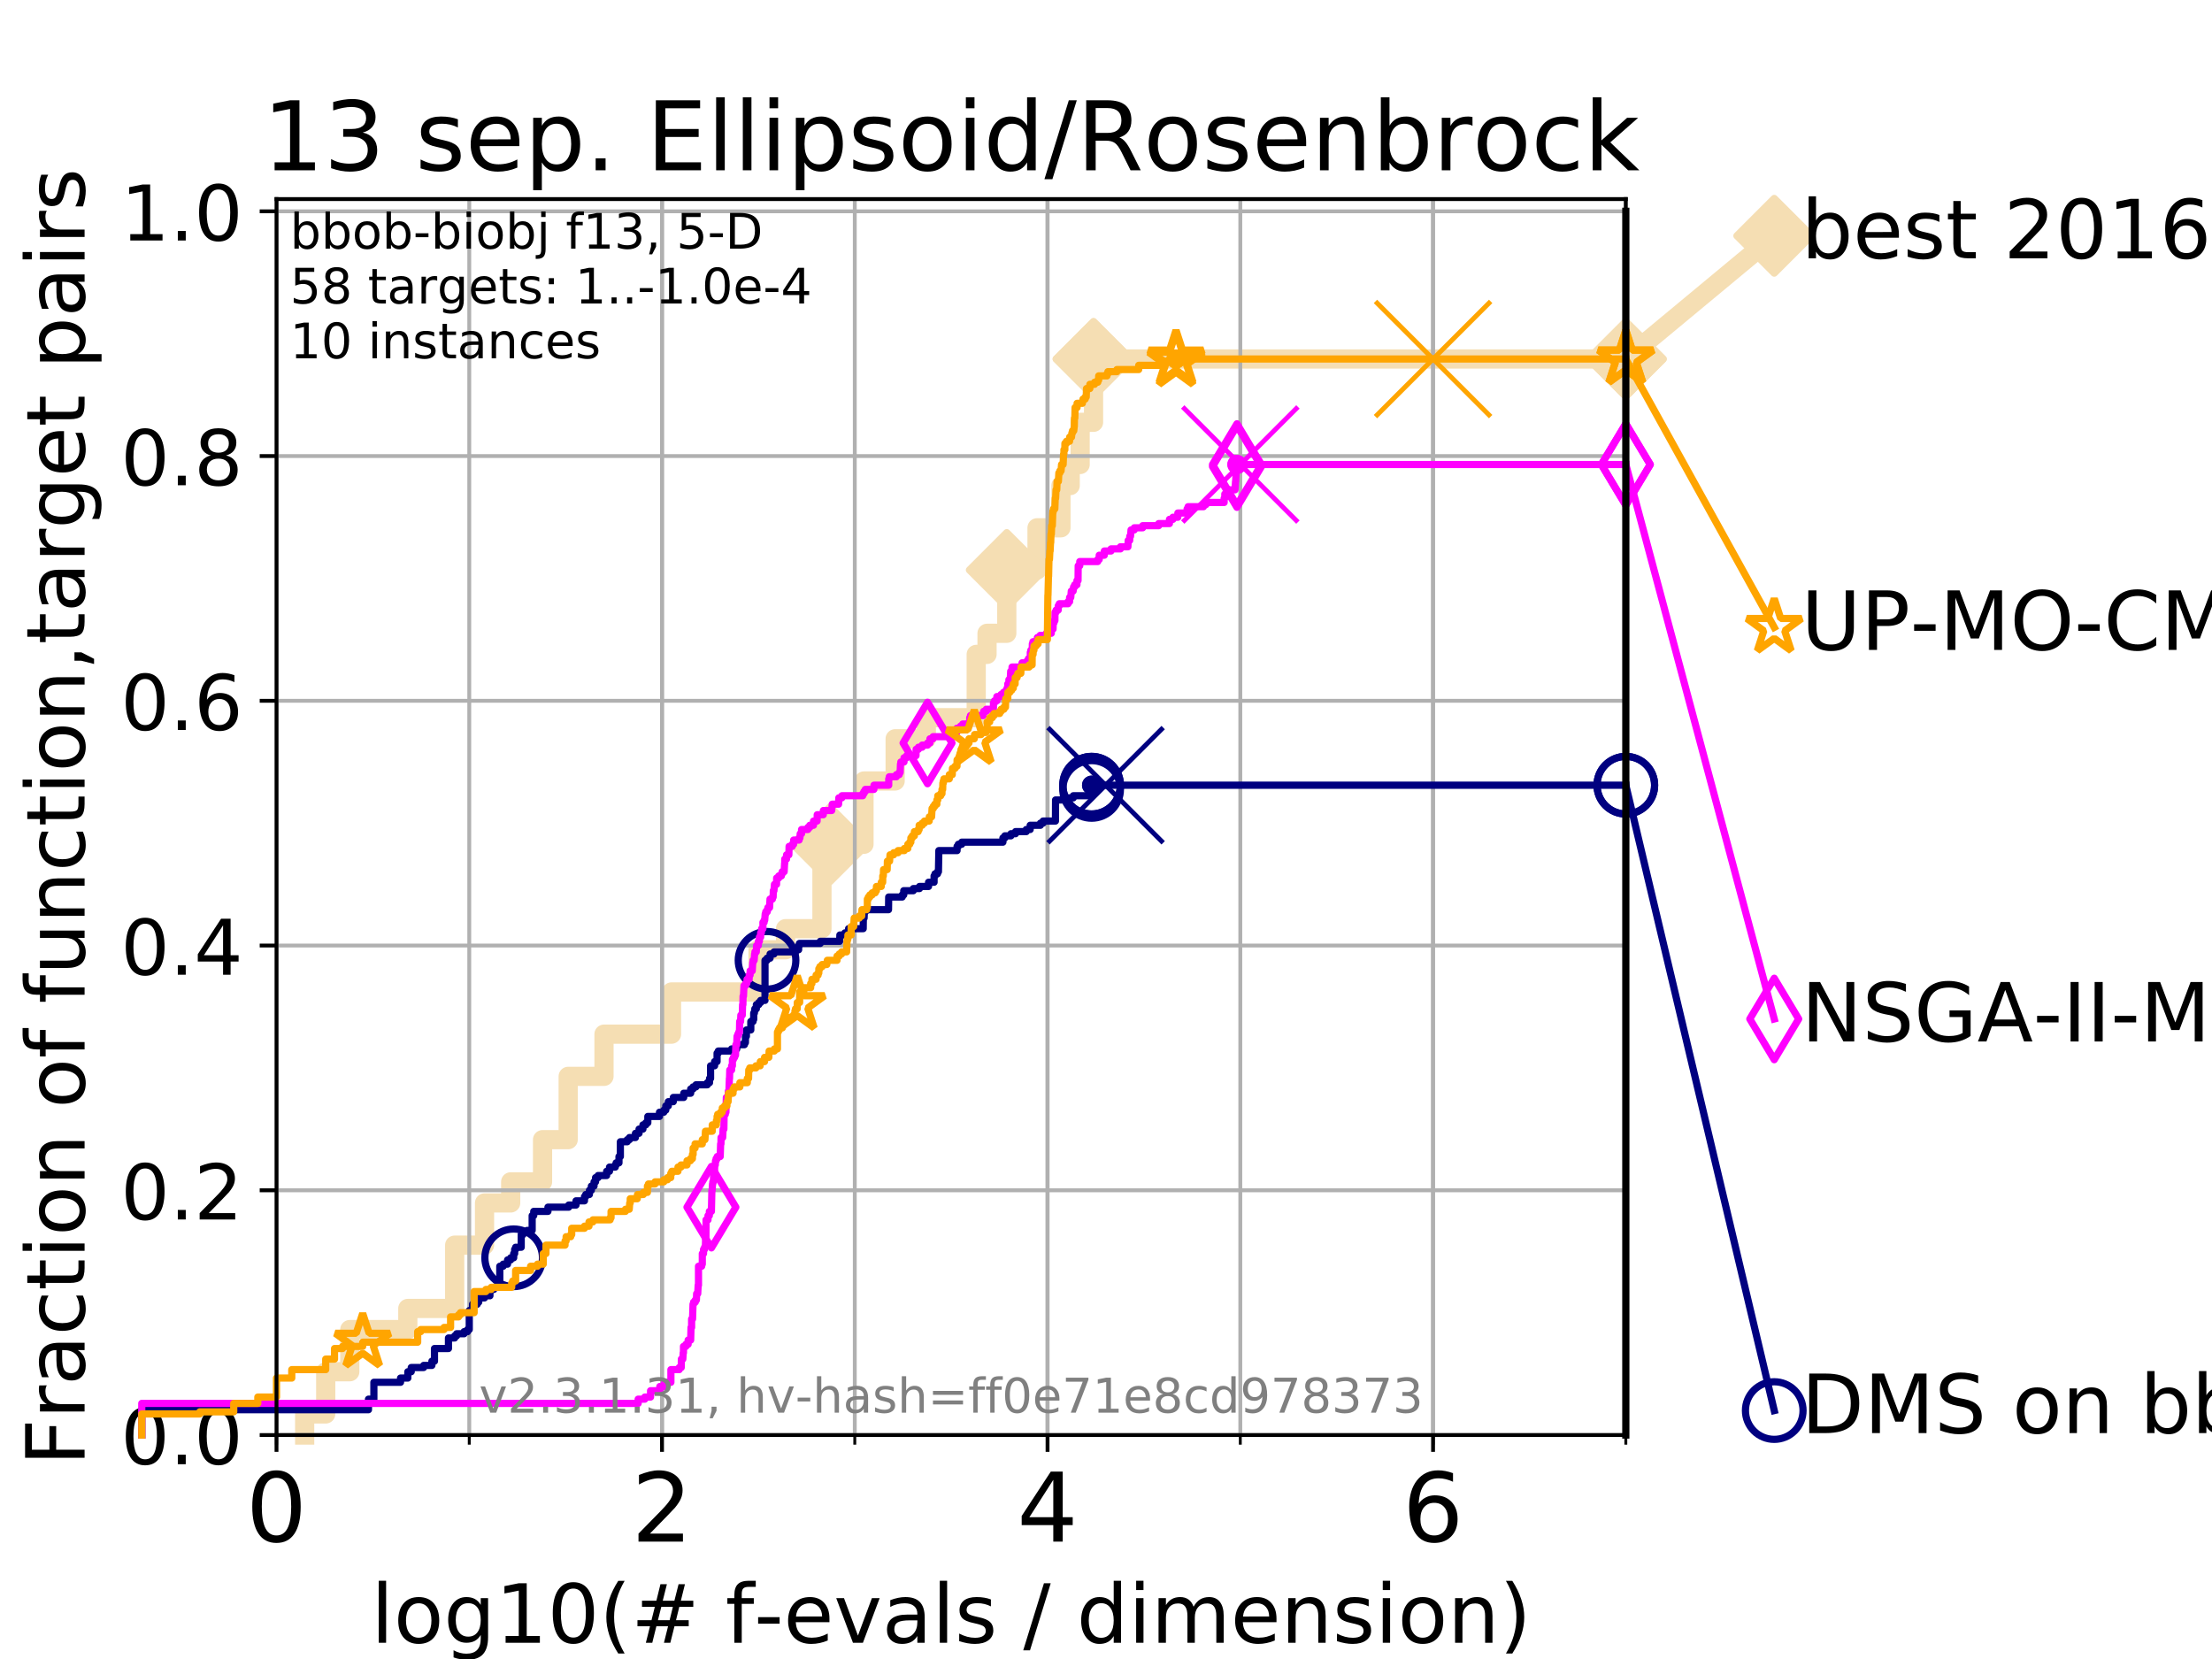 <?xml version="1.0" encoding="utf-8" standalone="no"?>
<!DOCTYPE svg PUBLIC "-//W3C//DTD SVG 1.1//EN"
  "http://www.w3.org/Graphics/SVG/1.1/DTD/svg11.dtd">
<!-- Created with matplotlib (https://matplotlib.org/) -->
<svg height="345.6pt" version="1.1" viewBox="0 0 460.8 345.6" width="460.8pt" xmlns="http://www.w3.org/2000/svg" xmlns:xlink="http://www.w3.org/1999/xlink">
 <defs>
  <style type="text/css">
*{stroke-linecap:butt;stroke-linejoin:round;}
  </style>
 </defs>
 <g id="figure_1">
  <g id="patch_1">
   <path d="M 0 345.6 
L 460.8 345.6 
L 460.8 0 
L 0 0 
z
" style="fill:#ffffff;"/>
  </g>
  <g id="axes_1">
   <g id="patch_2">
    <path d="M 57.6 298.944 
L 338.688 298.944 
L 338.688 41.472 
L 57.6 41.472 
z
" style="fill:#ffffff;"/>
   </g>
   <g id="line2d_1">
    <path d="M 63.468 298.944 
L 63.468 294.549 
L 67.851 294.549 
L 67.851 285.758 
L 72.868 285.758 
L 72.868 276.968 
L 84.956 276.968 
L 84.956 272.573 
L 94.715 272.573 
L 94.715 259.387 
L 100.935 259.387 
L 100.935 250.597 
L 106.383 250.597 
L 106.383 246.201 
L 113.023 246.201 
L 113.023 237.411 
L 118.364 237.411 
L 118.364 224.225 
L 125.823 224.225 
L 125.823 215.435 
L 139.887 215.435 
L 139.887 206.644 
L 157.91 206.644 
L 157.91 197.854 
L 163.646 197.854 
L 163.646 193.459 
L 171.227 193.459 
L 171.227 180.273 
L 172.905 180.273 
L 172.905 175.878 
L 179.987 175.878 
L 179.987 162.692 
L 186.475 162.692 
L 186.475 153.902 
L 192.97 153.902 
L 192.97 149.507 
L 203.362 149.507 
L 203.362 136.321 
L 205.617 136.321 
L 205.617 131.926 
L 209.731 131.926 
L 209.731 118.74 
L 216.034 118.74 
L 216.034 109.95 
L 221.014 109.95 
L 221.014 101.159 
L 222.939 101.159 
L 222.939 96.764 
L 225.015 96.764 
L 225.015 87.973 
L 227.805 87.973 
L 227.805 74.788 
L 338.688 74.788 
" style="fill:none;stroke:#f5deb3;stroke-linecap:square;stroke-width:4;"/>
   </g>
   <g id="line2d_2">
    <defs>
     <path d="M 0 7.778 
L 7.778 0 
L 0 -7.778 
L -7.778 0 
z
" id="m86fda2c530" style="stroke:#f5deb3;stroke-linejoin:miter;stroke-width:1.5;"/>
    </defs>
    <g>
     <use style="fill:#f5deb3;stroke:#f5deb3;stroke-linejoin:miter;stroke-width:1.5;" x="172.905" xlink:href="#m86fda2c530" y="175.878"/>
     <use style="fill:#f5deb3;stroke:#f5deb3;stroke-linejoin:miter;stroke-width:1.5;" x="209.731" xlink:href="#m86fda2c530" y="118.74"/>
     <use style="fill:#f5deb3;stroke:#f5deb3;stroke-linejoin:miter;stroke-width:1.5;" x="227.805" xlink:href="#m86fda2c530" y="74.788"/>
     <use style="fill:#f5deb3;stroke:#f5deb3;stroke-linejoin:miter;stroke-width:1.5;" x="227.805" xlink:href="#m86fda2c530" y="74.788"/>
     <use style="fill:#f5deb3;stroke:#f5deb3;stroke-linejoin:miter;stroke-width:1.5;" x="338.688" xlink:href="#m86fda2c530" y="74.788"/>
    </g>
   </g>
   <g id="line2d_3">
    <path style="fill:none;stroke:#f5deb3;stroke-linecap:square;stroke-width:4;"/>
    <g/>
   </g>
   <g id="line2d_4">
    <path d="M 338.688 74.788 
L 369.608 49.12 
" style="fill:none;stroke:#f5deb3;stroke-linecap:square;stroke-width:4;"/>
    <g>
     <use style="fill:#f5deb3;stroke:#f5deb3;stroke-linejoin:miter;stroke-width:1.5;" x="338.688" xlink:href="#m86fda2c530" y="74.788"/>
     <use style="fill:#f5deb3;stroke:#f5deb3;stroke-linejoin:miter;stroke-width:1.5;" x="369.608" xlink:href="#m86fda2c530" y="49.12"/>
    </g>
   </g>
   <g id="matplotlib.axis_1">
    <g id="xtick_1">
     <g id="line2d_5">
      <path clip-path="url(#p745ec9aa93)" d="M 57.6 298.944 
L 57.6 41.472 
" style="fill:none;stroke:#b0b0b0;stroke-linecap:square;stroke-width:0.8;"/>
     </g>
     <g id="line2d_6">
      <defs>
       <path d="M 0 0 
L 0 3.5 
" id="mcdff66bd7a" style="stroke:#000000;stroke-width:0.8;"/>
      </defs>
      <g>
       <use style="stroke:#000000;stroke-width:0.8;" x="57.6" xlink:href="#mcdff66bd7a" y="298.944"/>
      </g>
     </g>
     <g id="text_1">
      <!-- 0 -->
      <defs>
       <path d="M 31.781 66.406 
Q 24.172 66.406 20.328 58.906 
Q 16.5 51.422 16.5 36.375 
Q 16.5 21.391 20.328 13.891 
Q 24.172 6.391 31.781 6.391 
Q 39.453 6.391 43.281 13.891 
Q 47.125 21.391 47.125 36.375 
Q 47.125 51.422 43.281 58.906 
Q 39.453 66.406 31.781 66.406 
z
M 31.781 74.219 
Q 44.047 74.219 50.516 64.516 
Q 56.984 54.828 56.984 36.375 
Q 56.984 17.969 50.516 8.266 
Q 44.047 -1.422 31.781 -1.422 
Q 19.531 -1.422 13.062 8.266 
Q 6.594 17.969 6.594 36.375 
Q 6.594 54.828 13.062 64.516 
Q 19.531 74.219 31.781 74.219 
z
" id="DejaVuSans-48"/>
      </defs>
      <g transform="translate(51.237 321.141)scale(0.2 -0.2)">
       <use xlink:href="#DejaVuSans-48"/>
      </g>
     </g>
    </g>
    <g id="xtick_2">
     <g id="line2d_7">
      <path clip-path="url(#p745ec9aa93)" d="M 137.911 298.944 
L 137.911 41.472 
" style="fill:none;stroke:#b0b0b0;stroke-linecap:square;stroke-width:0.8;"/>
     </g>
     <g id="line2d_8">
      <g>
       <use style="stroke:#000000;stroke-width:0.8;" x="137.911" xlink:href="#mcdff66bd7a" y="298.944"/>
      </g>
     </g>
     <g id="text_2">
      <!-- 2 -->
      <defs>
       <path d="M 19.188 8.297 
L 53.609 8.297 
L 53.609 0 
L 7.328 0 
L 7.328 8.297 
Q 12.938 14.109 22.625 23.891 
Q 32.328 33.688 34.812 36.531 
Q 39.547 41.844 41.422 45.531 
Q 43.312 49.219 43.312 52.781 
Q 43.312 58.594 39.234 62.25 
Q 35.156 65.922 28.609 65.922 
Q 23.969 65.922 18.812 64.312 
Q 13.672 62.703 7.812 59.422 
L 7.812 69.391 
Q 13.766 71.781 18.938 73 
Q 24.125 74.219 28.422 74.219 
Q 39.75 74.219 46.484 68.547 
Q 53.219 62.891 53.219 53.422 
Q 53.219 48.922 51.531 44.891 
Q 49.859 40.875 45.406 35.406 
Q 44.188 33.984 37.641 27.219 
Q 31.109 20.453 19.188 8.297 
z
" id="DejaVuSans-50"/>
      </defs>
      <g transform="translate(131.548 321.141)scale(0.2 -0.2)">
       <use xlink:href="#DejaVuSans-50"/>
      </g>
     </g>
    </g>
    <g id="xtick_3">
     <g id="line2d_9">
      <path clip-path="url(#p745ec9aa93)" d="M 218.222 298.944 
L 218.222 41.472 
" style="fill:none;stroke:#b0b0b0;stroke-linecap:square;stroke-width:0.8;"/>
     </g>
     <g id="line2d_10">
      <g>
       <use style="stroke:#000000;stroke-width:0.8;" x="218.222" xlink:href="#mcdff66bd7a" y="298.944"/>
      </g>
     </g>
     <g id="text_3">
      <!-- 4 -->
      <defs>
       <path d="M 37.797 64.312 
L 12.891 25.391 
L 37.797 25.391 
z
M 35.203 72.906 
L 47.609 72.906 
L 47.609 25.391 
L 58.016 25.391 
L 58.016 17.188 
L 47.609 17.188 
L 47.609 0 
L 37.797 0 
L 37.797 17.188 
L 4.891 17.188 
L 4.891 26.703 
z
" id="DejaVuSans-52"/>
      </defs>
      <g transform="translate(211.859 321.141)scale(0.2 -0.2)">
       <use xlink:href="#DejaVuSans-52"/>
      </g>
     </g>
    </g>
    <g id="xtick_4">
     <g id="line2d_11">
      <path clip-path="url(#p745ec9aa93)" d="M 298.533 298.944 
L 298.533 41.472 
" style="fill:none;stroke:#b0b0b0;stroke-linecap:square;stroke-width:0.8;"/>
     </g>
     <g id="line2d_12">
      <g>
       <use style="stroke:#000000;stroke-width:0.8;" x="298.533" xlink:href="#mcdff66bd7a" y="298.944"/>
      </g>
     </g>
     <g id="text_4">
      <!-- 6 -->
      <defs>
       <path d="M 33.016 40.375 
Q 26.375 40.375 22.484 35.828 
Q 18.609 31.297 18.609 23.391 
Q 18.609 15.531 22.484 10.953 
Q 26.375 6.391 33.016 6.391 
Q 39.656 6.391 43.531 10.953 
Q 47.406 15.531 47.406 23.391 
Q 47.406 31.297 43.531 35.828 
Q 39.656 40.375 33.016 40.375 
z
M 52.594 71.297 
L 52.594 62.312 
Q 48.875 64.062 45.094 64.984 
Q 41.312 65.922 37.594 65.922 
Q 27.828 65.922 22.672 59.328 
Q 17.531 52.734 16.797 39.406 
Q 19.672 43.656 24.016 45.922 
Q 28.375 48.188 33.594 48.188 
Q 44.578 48.188 50.953 41.516 
Q 57.328 34.859 57.328 23.391 
Q 57.328 12.156 50.688 5.359 
Q 44.047 -1.422 33.016 -1.422 
Q 20.359 -1.422 13.672 8.266 
Q 6.984 17.969 6.984 36.375 
Q 6.984 53.656 15.188 63.938 
Q 23.391 74.219 37.203 74.219 
Q 40.922 74.219 44.703 73.484 
Q 48.484 72.75 52.594 71.297 
z
" id="DejaVuSans-54"/>
      </defs>
      <g transform="translate(292.17 321.141)scale(0.2 -0.2)">
       <use xlink:href="#DejaVuSans-54"/>
      </g>
     </g>
    </g>
    <g id="xtick_5">
     <g id="line2d_13">
      <path clip-path="url(#p745ec9aa93)" d="M 57.6 298.944 
L 57.6 41.472 
" style="fill:none;stroke:#b0b0b0;stroke-linecap:square;stroke-width:0.8;"/>
     </g>
     <g id="line2d_14">
      <defs>
       <path d="M 0 0 
L 0 2 
" id="m0c77fb565e" style="stroke:#000000;stroke-width:0.6;"/>
      </defs>
      <g>
       <use style="stroke:#000000;stroke-width:0.6;" x="57.6" xlink:href="#m0c77fb565e" y="298.944"/>
      </g>
     </g>
    </g>
    <g id="xtick_6">
     <g id="line2d_15">
      <path clip-path="url(#p745ec9aa93)" d="M 97.755 298.944 
L 97.755 41.472 
" style="fill:none;stroke:#b0b0b0;stroke-linecap:square;stroke-width:0.8;"/>
     </g>
     <g id="line2d_16">
      <g>
       <use style="stroke:#000000;stroke-width:0.6;" x="97.755" xlink:href="#m0c77fb565e" y="298.944"/>
      </g>
     </g>
    </g>
    <g id="xtick_7">
     <g id="line2d_17">
      <path clip-path="url(#p745ec9aa93)" d="M 137.911 298.944 
L 137.911 41.472 
" style="fill:none;stroke:#b0b0b0;stroke-linecap:square;stroke-width:0.8;"/>
     </g>
     <g id="line2d_18">
      <g>
       <use style="stroke:#000000;stroke-width:0.6;" x="137.911" xlink:href="#m0c77fb565e" y="298.944"/>
      </g>
     </g>
    </g>
    <g id="xtick_8">
     <g id="line2d_19">
      <path clip-path="url(#p745ec9aa93)" d="M 178.066 298.944 
L 178.066 41.472 
" style="fill:none;stroke:#b0b0b0;stroke-linecap:square;stroke-width:0.8;"/>
     </g>
     <g id="line2d_20">
      <g>
       <use style="stroke:#000000;stroke-width:0.6;" x="178.066" xlink:href="#m0c77fb565e" y="298.944"/>
      </g>
     </g>
    </g>
    <g id="xtick_9">
     <g id="line2d_21">
      <path clip-path="url(#p745ec9aa93)" d="M 218.222 298.944 
L 218.222 41.472 
" style="fill:none;stroke:#b0b0b0;stroke-linecap:square;stroke-width:0.8;"/>
     </g>
     <g id="line2d_22">
      <g>
       <use style="stroke:#000000;stroke-width:0.6;" x="218.222" xlink:href="#m0c77fb565e" y="298.944"/>
      </g>
     </g>
    </g>
    <g id="xtick_10">
     <g id="line2d_23">
      <path clip-path="url(#p745ec9aa93)" d="M 258.377 298.944 
L 258.377 41.472 
" style="fill:none;stroke:#b0b0b0;stroke-linecap:square;stroke-width:0.8;"/>
     </g>
     <g id="line2d_24">
      <g>
       <use style="stroke:#000000;stroke-width:0.6;" x="258.377" xlink:href="#m0c77fb565e" y="298.944"/>
      </g>
     </g>
    </g>
    <g id="xtick_11">
     <g id="line2d_25">
      <path clip-path="url(#p745ec9aa93)" d="M 298.533 298.944 
L 298.533 41.472 
" style="fill:none;stroke:#b0b0b0;stroke-linecap:square;stroke-width:0.8;"/>
     </g>
     <g id="line2d_26">
      <g>
       <use style="stroke:#000000;stroke-width:0.6;" x="298.533" xlink:href="#m0c77fb565e" y="298.944"/>
      </g>
     </g>
    </g>
    <g id="xtick_12">
     <g id="line2d_27">
      <path clip-path="url(#p745ec9aa93)" d="M 338.688 298.944 
L 338.688 41.472 
" style="fill:none;stroke:#b0b0b0;stroke-linecap:square;stroke-width:0.8;"/>
     </g>
     <g id="line2d_28">
      <g>
       <use style="stroke:#000000;stroke-width:0.6;" x="338.688" xlink:href="#m0c77fb565e" y="298.944"/>
      </g>
     </g>
    </g>
    <g id="text_5">
     <!-- log10(# f-evals / dimension) -->
     <defs>
      <path d="M 9.422 75.984 
L 18.406 75.984 
L 18.406 0 
L 9.422 0 
z
" id="DejaVuSans-108"/>
      <path d="M 30.609 48.391 
Q 23.391 48.391 19.188 42.75 
Q 14.984 37.109 14.984 27.297 
Q 14.984 17.484 19.156 11.844 
Q 23.344 6.203 30.609 6.203 
Q 37.797 6.203 41.984 11.859 
Q 46.188 17.531 46.188 27.297 
Q 46.188 37.016 41.984 42.703 
Q 37.797 48.391 30.609 48.391 
z
M 30.609 56 
Q 42.328 56 49.016 48.375 
Q 55.719 40.766 55.719 27.297 
Q 55.719 13.875 49.016 6.219 
Q 42.328 -1.422 30.609 -1.422 
Q 18.844 -1.422 12.172 6.219 
Q 5.516 13.875 5.516 27.297 
Q 5.516 40.766 12.172 48.375 
Q 18.844 56 30.609 56 
z
" id="DejaVuSans-111"/>
      <path d="M 45.406 27.984 
Q 45.406 37.75 41.375 43.109 
Q 37.359 48.484 30.078 48.484 
Q 22.859 48.484 18.828 43.109 
Q 14.797 37.75 14.797 27.984 
Q 14.797 18.266 18.828 12.891 
Q 22.859 7.516 30.078 7.516 
Q 37.359 7.516 41.375 12.891 
Q 45.406 18.266 45.406 27.984 
z
M 54.391 6.781 
Q 54.391 -7.172 48.188 -13.984 
Q 42 -20.797 29.203 -20.797 
Q 24.469 -20.797 20.266 -20.094 
Q 16.062 -19.391 12.109 -17.922 
L 12.109 -9.188 
Q 16.062 -11.328 19.922 -12.344 
Q 23.781 -13.375 27.781 -13.375 
Q 36.625 -13.375 41.016 -8.766 
Q 45.406 -4.156 45.406 5.172 
L 45.406 9.625 
Q 42.625 4.781 38.281 2.391 
Q 33.938 0 27.875 0 
Q 17.828 0 11.672 7.656 
Q 5.516 15.328 5.516 27.984 
Q 5.516 40.672 11.672 48.328 
Q 17.828 56 27.875 56 
Q 33.938 56 38.281 53.609 
Q 42.625 51.219 45.406 46.391 
L 45.406 54.688 
L 54.391 54.688 
z
" id="DejaVuSans-103"/>
      <path d="M 12.406 8.297 
L 28.516 8.297 
L 28.516 63.922 
L 10.984 60.406 
L 10.984 69.391 
L 28.422 72.906 
L 38.281 72.906 
L 38.281 8.297 
L 54.391 8.297 
L 54.391 0 
L 12.406 0 
z
" id="DejaVuSans-49"/>
      <path d="M 31 75.875 
Q 24.469 64.656 21.281 53.656 
Q 18.109 42.672 18.109 31.391 
Q 18.109 20.125 21.312 9.062 
Q 24.516 -2 31 -13.188 
L 23.188 -13.188 
Q 15.875 -1.703 12.234 9.375 
Q 8.594 20.453 8.594 31.391 
Q 8.594 42.281 12.203 53.312 
Q 15.828 64.359 23.188 75.875 
z
" id="DejaVuSans-40"/>
      <path d="M 51.125 44 
L 36.922 44 
L 32.812 27.688 
L 47.125 27.688 
z
M 43.797 71.781 
L 38.719 51.516 
L 52.984 51.516 
L 58.109 71.781 
L 65.922 71.781 
L 60.891 51.516 
L 76.125 51.516 
L 76.125 44 
L 58.984 44 
L 54.984 27.688 
L 70.516 27.688 
L 70.516 20.219 
L 53.078 20.219 
L 48 0 
L 40.188 0 
L 45.219 20.219 
L 30.906 20.219 
L 25.875 0 
L 18.016 0 
L 23.094 20.219 
L 7.719 20.219 
L 7.719 27.688 
L 24.906 27.688 
L 29 44 
L 13.281 44 
L 13.281 51.516 
L 30.906 51.516 
L 35.891 71.781 
z
" id="DejaVuSans-35"/>
      <path id="DejaVuSans-32"/>
      <path d="M 37.109 75.984 
L 37.109 68.5 
L 28.516 68.5 
Q 23.688 68.5 21.797 66.547 
Q 19.922 64.594 19.922 59.516 
L 19.922 54.688 
L 34.719 54.688 
L 34.719 47.703 
L 19.922 47.703 
L 19.922 0 
L 10.891 0 
L 10.891 47.703 
L 2.297 47.703 
L 2.297 54.688 
L 10.891 54.688 
L 10.891 58.5 
Q 10.891 67.625 15.141 71.797 
Q 19.391 75.984 28.609 75.984 
z
" id="DejaVuSans-102"/>
      <path d="M 4.891 31.391 
L 31.203 31.391 
L 31.203 23.391 
L 4.891 23.391 
z
" id="DejaVuSans-45"/>
      <path d="M 56.203 29.594 
L 56.203 25.203 
L 14.891 25.203 
Q 15.484 15.922 20.484 11.062 
Q 25.484 6.203 34.422 6.203 
Q 39.594 6.203 44.453 7.469 
Q 49.312 8.734 54.109 11.281 
L 54.109 2.781 
Q 49.266 0.734 44.188 -0.344 
Q 39.109 -1.422 33.891 -1.422 
Q 20.797 -1.422 13.156 6.188 
Q 5.516 13.812 5.516 26.812 
Q 5.516 40.234 12.766 48.109 
Q 20.016 56 32.328 56 
Q 43.359 56 49.781 48.891 
Q 56.203 41.797 56.203 29.594 
z
M 47.219 32.234 
Q 47.125 39.594 43.094 43.984 
Q 39.062 48.391 32.422 48.391 
Q 24.906 48.391 20.391 44.141 
Q 15.875 39.891 15.188 32.172 
z
" id="DejaVuSans-101"/>
      <path d="M 2.984 54.688 
L 12.5 54.688 
L 29.594 8.797 
L 46.688 54.688 
L 56.203 54.688 
L 35.688 0 
L 23.484 0 
z
" id="DejaVuSans-118"/>
      <path d="M 34.281 27.484 
Q 23.391 27.484 19.188 25 
Q 14.984 22.516 14.984 16.5 
Q 14.984 11.719 18.141 8.906 
Q 21.297 6.109 26.703 6.109 
Q 34.188 6.109 38.703 11.406 
Q 43.219 16.703 43.219 25.484 
L 43.219 27.484 
z
M 52.203 31.203 
L 52.203 0 
L 43.219 0 
L 43.219 8.297 
Q 40.141 3.328 35.547 0.953 
Q 30.953 -1.422 24.312 -1.422 
Q 15.922 -1.422 10.953 3.297 
Q 6 8.016 6 15.922 
Q 6 25.141 12.172 29.828 
Q 18.359 34.516 30.609 34.516 
L 43.219 34.516 
L 43.219 35.406 
Q 43.219 41.609 39.141 45 
Q 35.062 48.391 27.688 48.391 
Q 23 48.391 18.547 47.266 
Q 14.109 46.141 10.016 43.891 
L 10.016 52.203 
Q 14.938 54.109 19.578 55.047 
Q 24.219 56 28.609 56 
Q 40.484 56 46.344 49.844 
Q 52.203 43.703 52.203 31.203 
z
" id="DejaVuSans-97"/>
      <path d="M 44.281 53.078 
L 44.281 44.578 
Q 40.484 46.531 36.375 47.5 
Q 32.281 48.484 27.875 48.484 
Q 21.188 48.484 17.844 46.438 
Q 14.5 44.391 14.5 40.281 
Q 14.5 37.156 16.891 35.375 
Q 19.281 33.594 26.516 31.984 
L 29.594 31.297 
Q 39.156 29.25 43.188 25.516 
Q 47.219 21.781 47.219 15.094 
Q 47.219 7.469 41.188 3.016 
Q 35.156 -1.422 24.609 -1.422 
Q 20.219 -1.422 15.453 -0.562 
Q 10.688 0.297 5.422 2 
L 5.422 11.281 
Q 10.406 8.688 15.234 7.391 
Q 20.062 6.109 24.812 6.109 
Q 31.156 6.109 34.562 8.281 
Q 37.984 10.453 37.984 14.406 
Q 37.984 18.062 35.516 20.016 
Q 33.062 21.969 24.703 23.781 
L 21.578 24.516 
Q 13.234 26.266 9.516 29.906 
Q 5.812 33.547 5.812 39.891 
Q 5.812 47.609 11.281 51.797 
Q 16.75 56 26.812 56 
Q 31.781 56 36.172 55.266 
Q 40.578 54.547 44.281 53.078 
z
" id="DejaVuSans-115"/>
      <path d="M 25.391 72.906 
L 33.688 72.906 
L 8.297 -9.281 
L 0 -9.281 
z
" id="DejaVuSans-47"/>
      <path d="M 45.406 46.391 
L 45.406 75.984 
L 54.391 75.984 
L 54.391 0 
L 45.406 0 
L 45.406 8.203 
Q 42.578 3.328 38.25 0.953 
Q 33.938 -1.422 27.875 -1.422 
Q 17.969 -1.422 11.734 6.484 
Q 5.516 14.406 5.516 27.297 
Q 5.516 40.188 11.734 48.094 
Q 17.969 56 27.875 56 
Q 33.938 56 38.25 53.625 
Q 42.578 51.266 45.406 46.391 
z
M 14.797 27.297 
Q 14.797 17.391 18.875 11.75 
Q 22.953 6.109 30.078 6.109 
Q 37.203 6.109 41.297 11.75 
Q 45.406 17.391 45.406 27.297 
Q 45.406 37.203 41.297 42.844 
Q 37.203 48.484 30.078 48.484 
Q 22.953 48.484 18.875 42.844 
Q 14.797 37.203 14.797 27.297 
z
" id="DejaVuSans-100"/>
      <path d="M 9.422 54.688 
L 18.406 54.688 
L 18.406 0 
L 9.422 0 
z
M 9.422 75.984 
L 18.406 75.984 
L 18.406 64.594 
L 9.422 64.594 
z
" id="DejaVuSans-105"/>
      <path d="M 52 44.188 
Q 55.375 50.25 60.062 53.125 
Q 64.75 56 71.094 56 
Q 79.641 56 84.281 50.016 
Q 88.922 44.047 88.922 33.016 
L 88.922 0 
L 79.891 0 
L 79.891 32.719 
Q 79.891 40.578 77.094 44.375 
Q 74.312 48.188 68.609 48.188 
Q 61.625 48.188 57.562 43.547 
Q 53.516 38.922 53.516 30.906 
L 53.516 0 
L 44.484 0 
L 44.484 32.719 
Q 44.484 40.625 41.703 44.406 
Q 38.922 48.188 33.109 48.188 
Q 26.219 48.188 22.156 43.531 
Q 18.109 38.875 18.109 30.906 
L 18.109 0 
L 9.078 0 
L 9.078 54.688 
L 18.109 54.688 
L 18.109 46.188 
Q 21.188 51.219 25.484 53.609 
Q 29.781 56 35.688 56 
Q 41.656 56 45.828 52.969 
Q 50 49.953 52 44.188 
z
" id="DejaVuSans-109"/>
      <path d="M 54.891 33.016 
L 54.891 0 
L 45.906 0 
L 45.906 32.719 
Q 45.906 40.484 42.875 44.328 
Q 39.844 48.188 33.797 48.188 
Q 26.516 48.188 22.312 43.547 
Q 18.109 38.922 18.109 30.906 
L 18.109 0 
L 9.078 0 
L 9.078 54.688 
L 18.109 54.688 
L 18.109 46.188 
Q 21.344 51.125 25.703 53.562 
Q 30.078 56 35.797 56 
Q 45.219 56 50.047 50.172 
Q 54.891 44.344 54.891 33.016 
z
" id="DejaVuSans-110"/>
      <path d="M 8.016 75.875 
L 15.828 75.875 
Q 23.141 64.359 26.781 53.312 
Q 30.422 42.281 30.422 31.391 
Q 30.422 20.453 26.781 9.375 
Q 23.141 -1.703 15.828 -13.188 
L 8.016 -13.188 
Q 14.5 -2 17.703 9.062 
Q 20.906 20.125 20.906 31.391 
Q 20.906 42.672 17.703 53.656 
Q 14.5 64.656 8.016 75.875 
z
" id="DejaVuSans-41"/>
     </defs>
     <g transform="translate(77.303 342.218)scale(0.17 -0.17)">
      <use xlink:href="#DejaVuSans-108"/>
      <use x="27.783" xlink:href="#DejaVuSans-111"/>
      <use x="88.965" xlink:href="#DejaVuSans-103"/>
      <use x="152.441" xlink:href="#DejaVuSans-49"/>
      <use x="216.064" xlink:href="#DejaVuSans-48"/>
      <use x="279.688" xlink:href="#DejaVuSans-40"/>
      <use x="318.701" xlink:href="#DejaVuSans-35"/>
      <use x="402.49" xlink:href="#DejaVuSans-32"/>
      <use x="434.277" xlink:href="#DejaVuSans-102"/>
      <use x="469.404" xlink:href="#DejaVuSans-45"/>
      <use x="505.488" xlink:href="#DejaVuSans-101"/>
      <use x="567.012" xlink:href="#DejaVuSans-118"/>
      <use x="626.191" xlink:href="#DejaVuSans-97"/>
      <use x="687.471" xlink:href="#DejaVuSans-108"/>
      <use x="715.254" xlink:href="#DejaVuSans-115"/>
      <use x="767.354" xlink:href="#DejaVuSans-32"/>
      <use x="799.141" xlink:href="#DejaVuSans-47"/>
      <use x="832.832" xlink:href="#DejaVuSans-32"/>
      <use x="864.619" xlink:href="#DejaVuSans-100"/>
      <use x="928.096" xlink:href="#DejaVuSans-105"/>
      <use x="955.879" xlink:href="#DejaVuSans-109"/>
      <use x="1053.291" xlink:href="#DejaVuSans-101"/>
      <use x="1114.814" xlink:href="#DejaVuSans-110"/>
      <use x="1178.193" xlink:href="#DejaVuSans-115"/>
      <use x="1230.293" xlink:href="#DejaVuSans-105"/>
      <use x="1258.076" xlink:href="#DejaVuSans-111"/>
      <use x="1319.258" xlink:href="#DejaVuSans-110"/>
      <use x="1382.637" xlink:href="#DejaVuSans-41"/>
     </g>
    </g>
   </g>
   <g id="matplotlib.axis_2">
    <g id="ytick_1">
     <g id="line2d_29">
      <path clip-path="url(#p745ec9aa93)" d="M 57.6 298.944 
L 338.688 298.944 
" style="fill:none;stroke:#b0b0b0;stroke-linecap:square;stroke-width:0.8;"/>
     </g>
     <g id="line2d_30">
      <defs>
       <path d="M 0 0 
L -3.5 0 
" id="mecadc7be45" style="stroke:#000000;stroke-width:0.8;"/>
      </defs>
      <g>
       <use style="stroke:#000000;stroke-width:0.8;" x="57.6" xlink:href="#mecadc7be45" y="298.944"/>
      </g>
     </g>
     <g id="text_6">
      <!-- 0.0 -->
      <defs>
       <path d="M 10.688 12.406 
L 21 12.406 
L 21 0 
L 10.688 0 
z
" id="DejaVuSans-46"/>
      </defs>
      <g transform="translate(25.155 305.023)scale(0.16 -0.16)">
       <use xlink:href="#DejaVuSans-48"/>
       <use x="63.623" xlink:href="#DejaVuSans-46"/>
       <use x="95.41" xlink:href="#DejaVuSans-48"/>
      </g>
     </g>
    </g>
    <g id="ytick_2">
     <g id="line2d_31">
      <path clip-path="url(#p745ec9aa93)" d="M 57.6 247.959 
L 338.688 247.959 
" style="fill:none;stroke:#b0b0b0;stroke-linecap:square;stroke-width:0.8;"/>
     </g>
     <g id="line2d_32">
      <g>
       <use style="stroke:#000000;stroke-width:0.8;" x="57.6" xlink:href="#mecadc7be45" y="247.959"/>
      </g>
     </g>
     <g id="text_7">
      <!-- 0.2 -->
      <g transform="translate(25.155 254.038)scale(0.16 -0.16)">
       <use xlink:href="#DejaVuSans-48"/>
       <use x="63.623" xlink:href="#DejaVuSans-46"/>
       <use x="95.41" xlink:href="#DejaVuSans-50"/>
      </g>
     </g>
    </g>
    <g id="ytick_3">
     <g id="line2d_33">
      <path clip-path="url(#p745ec9aa93)" d="M 57.6 196.975 
L 338.688 196.975 
" style="fill:none;stroke:#b0b0b0;stroke-linecap:square;stroke-width:0.8;"/>
     </g>
     <g id="line2d_34">
      <g>
       <use style="stroke:#000000;stroke-width:0.8;" x="57.6" xlink:href="#mecadc7be45" y="196.975"/>
      </g>
     </g>
     <g id="text_8">
      <!-- 0.4 -->
      <g transform="translate(25.155 203.054)scale(0.16 -0.16)">
       <use xlink:href="#DejaVuSans-48"/>
       <use x="63.623" xlink:href="#DejaVuSans-46"/>
       <use x="95.41" xlink:href="#DejaVuSans-52"/>
      </g>
     </g>
    </g>
    <g id="ytick_4">
     <g id="line2d_35">
      <path clip-path="url(#p745ec9aa93)" d="M 57.6 145.99 
L 338.688 145.99 
" style="fill:none;stroke:#b0b0b0;stroke-linecap:square;stroke-width:0.8;"/>
     </g>
     <g id="line2d_36">
      <g>
       <use style="stroke:#000000;stroke-width:0.8;" x="57.6" xlink:href="#mecadc7be45" y="145.99"/>
      </g>
     </g>
     <g id="text_9">
      <!-- 0.6 -->
      <g transform="translate(25.155 152.069)scale(0.16 -0.16)">
       <use xlink:href="#DejaVuSans-48"/>
       <use x="63.623" xlink:href="#DejaVuSans-46"/>
       <use x="95.41" xlink:href="#DejaVuSans-54"/>
      </g>
     </g>
    </g>
    <g id="ytick_5">
     <g id="line2d_37">
      <path clip-path="url(#p745ec9aa93)" d="M 57.6 95.006 
L 338.688 95.006 
" style="fill:none;stroke:#b0b0b0;stroke-linecap:square;stroke-width:0.8;"/>
     </g>
     <g id="line2d_38">
      <g>
       <use style="stroke:#000000;stroke-width:0.8;" x="57.6" xlink:href="#mecadc7be45" y="95.006"/>
      </g>
     </g>
     <g id="text_10">
      <!-- 0.8 -->
      <defs>
       <path d="M 31.781 34.625 
Q 24.75 34.625 20.719 30.859 
Q 16.703 27.094 16.703 20.516 
Q 16.703 13.922 20.719 10.156 
Q 24.75 6.391 31.781 6.391 
Q 38.812 6.391 42.859 10.172 
Q 46.922 13.969 46.922 20.516 
Q 46.922 27.094 42.891 30.859 
Q 38.875 34.625 31.781 34.625 
z
M 21.922 38.812 
Q 15.578 40.375 12.031 44.719 
Q 8.5 49.078 8.5 55.328 
Q 8.5 64.062 14.719 69.141 
Q 20.953 74.219 31.781 74.219 
Q 42.672 74.219 48.875 69.141 
Q 55.078 64.062 55.078 55.328 
Q 55.078 49.078 51.531 44.719 
Q 48 40.375 41.703 38.812 
Q 48.828 37.156 52.797 32.312 
Q 56.781 27.484 56.781 20.516 
Q 56.781 9.906 50.312 4.234 
Q 43.844 -1.422 31.781 -1.422 
Q 19.734 -1.422 13.25 4.234 
Q 6.781 9.906 6.781 20.516 
Q 6.781 27.484 10.781 32.312 
Q 14.797 37.156 21.922 38.812 
z
M 18.312 54.391 
Q 18.312 48.734 21.844 45.562 
Q 25.391 42.391 31.781 42.391 
Q 38.141 42.391 41.719 45.562 
Q 45.312 48.734 45.312 54.391 
Q 45.312 60.062 41.719 63.234 
Q 38.141 66.406 31.781 66.406 
Q 25.391 66.406 21.844 63.234 
Q 18.312 60.062 18.312 54.391 
z
" id="DejaVuSans-56"/>
      </defs>
      <g transform="translate(25.155 101.085)scale(0.16 -0.16)">
       <use xlink:href="#DejaVuSans-48"/>
       <use x="63.623" xlink:href="#DejaVuSans-46"/>
       <use x="95.41" xlink:href="#DejaVuSans-56"/>
      </g>
     </g>
    </g>
    <g id="ytick_6">
     <g id="line2d_39">
      <path clip-path="url(#p745ec9aa93)" d="M 57.6 44.021 
L 338.688 44.021 
" style="fill:none;stroke:#b0b0b0;stroke-linecap:square;stroke-width:0.8;"/>
     </g>
     <g id="line2d_40">
      <g>
       <use style="stroke:#000000;stroke-width:0.8;" x="57.6" xlink:href="#mecadc7be45" y="44.021"/>
      </g>
     </g>
     <g id="text_11">
      <!-- 1.0 -->
      <g transform="translate(25.155 50.1)scale(0.16 -0.16)">
       <use xlink:href="#DejaVuSans-49"/>
       <use x="63.623" xlink:href="#DejaVuSans-46"/>
       <use x="95.41" xlink:href="#DejaVuSans-48"/>
      </g>
     </g>
    </g>
    <g id="text_12">
     <!-- Fraction of function,target pairs -->
     <defs>
      <path d="M 9.812 72.906 
L 51.703 72.906 
L 51.703 64.594 
L 19.672 64.594 
L 19.672 43.109 
L 48.578 43.109 
L 48.578 34.812 
L 19.672 34.812 
L 19.672 0 
L 9.812 0 
z
" id="DejaVuSans-70"/>
      <path d="M 41.109 46.297 
Q 39.594 47.172 37.812 47.578 
Q 36.031 48 33.891 48 
Q 26.266 48 22.188 43.047 
Q 18.109 38.094 18.109 28.812 
L 18.109 0 
L 9.078 0 
L 9.078 54.688 
L 18.109 54.688 
L 18.109 46.188 
Q 20.953 51.172 25.484 53.578 
Q 30.031 56 36.531 56 
Q 37.453 56 38.578 55.875 
Q 39.703 55.766 41.062 55.516 
z
" id="DejaVuSans-114"/>
      <path d="M 48.781 52.594 
L 48.781 44.188 
Q 44.969 46.297 41.141 47.344 
Q 37.312 48.391 33.406 48.391 
Q 24.656 48.391 19.812 42.844 
Q 14.984 37.312 14.984 27.297 
Q 14.984 17.281 19.812 11.734 
Q 24.656 6.203 33.406 6.203 
Q 37.312 6.203 41.141 7.25 
Q 44.969 8.297 48.781 10.406 
L 48.781 2.094 
Q 45.016 0.344 40.984 -0.531 
Q 36.969 -1.422 32.422 -1.422 
Q 20.062 -1.422 12.781 6.344 
Q 5.516 14.109 5.516 27.297 
Q 5.516 40.672 12.859 48.328 
Q 20.219 56 33.016 56 
Q 37.156 56 41.109 55.141 
Q 45.062 54.297 48.781 52.594 
z
" id="DejaVuSans-99"/>
      <path d="M 18.312 70.219 
L 18.312 54.688 
L 36.812 54.688 
L 36.812 47.703 
L 18.312 47.703 
L 18.312 18.016 
Q 18.312 11.328 20.141 9.422 
Q 21.969 7.516 27.594 7.516 
L 36.812 7.516 
L 36.812 0 
L 27.594 0 
Q 17.188 0 13.234 3.875 
Q 9.281 7.766 9.281 18.016 
L 9.281 47.703 
L 2.688 47.703 
L 2.688 54.688 
L 9.281 54.688 
L 9.281 70.219 
z
" id="DejaVuSans-116"/>
      <path d="M 8.5 21.578 
L 8.5 54.688 
L 17.484 54.688 
L 17.484 21.922 
Q 17.484 14.156 20.5 10.266 
Q 23.531 6.391 29.594 6.391 
Q 36.859 6.391 41.078 11.031 
Q 45.312 15.672 45.312 23.688 
L 45.312 54.688 
L 54.297 54.688 
L 54.297 0 
L 45.312 0 
L 45.312 8.406 
Q 42.047 3.422 37.719 1 
Q 33.406 -1.422 27.688 -1.422 
Q 18.266 -1.422 13.375 4.438 
Q 8.5 10.297 8.5 21.578 
z
M 31.109 56 
z
" id="DejaVuSans-117"/>
      <path d="M 11.719 12.406 
L 22.016 12.406 
L 22.016 4 
L 14.016 -11.625 
L 7.719 -11.625 
L 11.719 4 
z
" id="DejaVuSans-44"/>
      <path d="M 18.109 8.203 
L 18.109 -20.797 
L 9.078 -20.797 
L 9.078 54.688 
L 18.109 54.688 
L 18.109 46.391 
Q 20.953 51.266 25.266 53.625 
Q 29.594 56 35.594 56 
Q 45.562 56 51.781 48.094 
Q 58.016 40.188 58.016 27.297 
Q 58.016 14.406 51.781 6.484 
Q 45.562 -1.422 35.594 -1.422 
Q 29.594 -1.422 25.266 0.953 
Q 20.953 3.328 18.109 8.203 
z
M 48.688 27.297 
Q 48.688 37.203 44.609 42.844 
Q 40.531 48.484 33.406 48.484 
Q 26.266 48.484 22.188 42.844 
Q 18.109 37.203 18.109 27.297 
Q 18.109 17.391 22.188 11.75 
Q 26.266 6.109 33.406 6.109 
Q 40.531 6.109 44.609 11.75 
Q 48.688 17.391 48.688 27.297 
z
" id="DejaVuSans-112"/>
     </defs>
     <g transform="translate(17.62 305.347)rotate(-90)scale(0.17 -0.17)">
      <use xlink:href="#DejaVuSans-70"/>
      <use x="57.41" xlink:href="#DejaVuSans-114"/>
      <use x="98.523" xlink:href="#DejaVuSans-97"/>
      <use x="159.803" xlink:href="#DejaVuSans-99"/>
      <use x="214.783" xlink:href="#DejaVuSans-116"/>
      <use x="253.992" xlink:href="#DejaVuSans-105"/>
      <use x="281.775" xlink:href="#DejaVuSans-111"/>
      <use x="342.957" xlink:href="#DejaVuSans-110"/>
      <use x="406.336" xlink:href="#DejaVuSans-32"/>
      <use x="438.123" xlink:href="#DejaVuSans-111"/>
      <use x="499.305" xlink:href="#DejaVuSans-102"/>
      <use x="534.51" xlink:href="#DejaVuSans-32"/>
      <use x="566.297" xlink:href="#DejaVuSans-102"/>
      <use x="601.502" xlink:href="#DejaVuSans-117"/>
      <use x="664.881" xlink:href="#DejaVuSans-110"/>
      <use x="728.26" xlink:href="#DejaVuSans-99"/>
      <use x="783.24" xlink:href="#DejaVuSans-116"/>
      <use x="822.449" xlink:href="#DejaVuSans-105"/>
      <use x="850.232" xlink:href="#DejaVuSans-111"/>
      <use x="911.414" xlink:href="#DejaVuSans-110"/>
      <use x="974.793" xlink:href="#DejaVuSans-44"/>
      <use x="1006.58" xlink:href="#DejaVuSans-116"/>
      <use x="1045.789" xlink:href="#DejaVuSans-97"/>
      <use x="1107.068" xlink:href="#DejaVuSans-114"/>
      <use x="1148.166" xlink:href="#DejaVuSans-103"/>
      <use x="1211.643" xlink:href="#DejaVuSans-101"/>
      <use x="1273.166" xlink:href="#DejaVuSans-116"/>
      <use x="1312.375" xlink:href="#DejaVuSans-32"/>
      <use x="1344.162" xlink:href="#DejaVuSans-112"/>
      <use x="1407.639" xlink:href="#DejaVuSans-97"/>
      <use x="1468.918" xlink:href="#DejaVuSans-105"/>
      <use x="1496.701" xlink:href="#DejaVuSans-114"/>
      <use x="1537.814" xlink:href="#DejaVuSans-115"/>
     </g>
    </g>
   </g>
   <g id="line2d_41">
    <defs>
     <path d="M 0 1.5 
C 0.398 1.5 0.779 1.342 1.061 1.061 
C 1.342 0.779 1.5 0.398 1.5 0 
C 1.5 -0.398 1.342 -0.779 1.061 -1.061 
C 0.779 -1.342 0.398 -1.5 0 -1.5 
C -0.398 -1.5 -0.779 -1.342 -1.061 -1.061 
C -1.342 -0.779 -1.5 -0.398 -1.5 0 
C -1.5 0.398 -1.342 0.779 -1.061 1.061 
C -0.779 1.342 -0.398 1.5 0 1.5 
z
" id="m80b9f853e6" style="stroke:#f5deb3;"/>
    </defs>
    <g>
     <use style="fill:#f5deb3;stroke:#f5deb3;" x="227.805" xlink:href="#m80b9f853e6" y="74.788"/>
     <use style="fill:#f5deb3;stroke:#f5deb3;" x="227.805" xlink:href="#m80b9f853e6" y="74.788"/>
    </g>
   </g>
   <g id="line2d_42">
    <defs>
     <path d="M 0 1.5 
C 0.398 1.5 0.779 1.342 1.061 1.061 
C 1.342 0.779 1.5 0.398 1.5 0 
C 1.5 -0.398 1.342 -0.779 1.061 -1.061 
C 0.779 -1.342 0.398 -1.5 0 -1.5 
C -0.398 -1.5 -0.779 -1.342 -1.061 -1.061 
C -1.342 -0.779 -1.5 -0.398 -1.5 0 
C -1.5 0.398 -1.342 0.779 -1.061 1.061 
C -0.779 1.342 -0.398 1.5 0 1.5 
z
" id="m4600839672" style="stroke:#000080;"/>
    </defs>
    <g>
     <use style="fill:#000080;stroke:#000080;" x="227.403" xlink:href="#m4600839672" y="163.571"/>
     <use style="fill:#000080;stroke:#000080;" x="227.403" xlink:href="#m4600839672" y="163.571"/>
    </g>
   </g>
   <g id="line2d_43">
    <path d="M 29.533 298.944 
L 29.533 293.67 
L 76.759 293.67 
L 76.759 291.472 
L 77.885 291.472 
L 77.885 287.956 
L 83.438 287.956 
L 83.438 287.077 
L 84.956 287.077 
L 84.956 285.758 
L 85.667 285.758 
L 85.667 284.879 
L 88.256 284.879 
L 88.256 284.44 
L 89.973 284.44 
L 89.973 283.561 
L 90.509 283.561 
L 90.509 280.924 
L 93.422 280.924 
L 93.422 278.726 
L 94.715 278.726 
L 94.715 278.286 
L 95.125 278.286 
L 95.125 277.847 
L 96.676 277.847 
L 96.676 277.407 
L 97.403 277.407 
L 97.403 276.968 
L 97.755 276.968 
L 97.755 273.012 
L 98.439 273.012 
L 98.439 271.694 
L 99.418 271.694 
L 99.418 271.254 
L 99.732 271.254 
L 99.732 270.375 
L 100.935 270.375 
L 100.935 269.936 
L 102.06 269.936 
L 102.06 268.617 
L 102.859 268.617 
L 102.859 268.177 
L 103.871 268.177 
L 103.871 267.738 
L 104.115 267.738 
L 104.115 263.782 
L 104.826 263.782 
L 104.826 263.343 
L 105.733 263.343 
L 105.733 262.464 
L 106.383 262.464 
L 106.383 262.024 
L 107.009 262.024 
L 107.009 261.145 
L 107.213 261.145 
L 107.213 260.266 
L 107.415 260.266 
L 107.415 259.827 
L 108.578 259.827 
L 108.578 257.189 
L 108.949 257.189 
L 108.949 256.75 
L 109.843 256.75 
L 109.843 256.31 
L 110.86 256.31 
L 110.86 253.234 
L 111.186 253.234 
L 111.186 252.355 
L 114.148 252.355 
L 114.148 251.476 
L 118.471 251.476 
L 118.471 251.036 
L 119.997 251.036 
L 119.997 250.157 
L 121.756 250.157 
L 121.756 249.278 
L 122.018 249.278 
L 122.018 248.838 
L 122.782 248.838 
L 122.782 247.959 
L 123.193 247.959 
L 123.193 247.08 
L 123.751 247.08 
L 123.751 246.201 
L 124.063 246.201 
L 124.063 245.322 
L 124.595 245.322 
L 124.595 244.883 
L 126.372 244.883 
L 126.372 244.004 
L 126.97 244.004 
L 126.97 243.125 
L 128.169 243.125 
L 128.169 242.685 
L 128.351 242.685 
L 128.351 242.246 
L 128.944 242.246 
L 128.944 240.927 
L 129.233 240.927 
L 129.233 237.85 
L 130.665 237.85 
L 130.665 237.411 
L 131.134 237.411 
L 131.134 236.971 
L 132.375 236.971 
L 132.375 236.092 
L 133.125 236.092 
L 133.125 235.213 
L 133.932 235.213 
L 133.932 234.334 
L 134.535 234.334 
L 134.535 233.895 
L 134.953 233.895 
L 134.953 232.576 
L 137.38 232.576 
L 137.38 231.697 
L 138.29 231.697 
L 138.29 231.258 
L 138.695 231.258 
L 138.695 230.379 
L 139.221 230.379 
L 139.221 229.5 
L 140.257 229.5 
L 140.257 228.62 
L 142.433 228.62 
L 142.433 227.741 
L 143.878 227.741 
L 143.878 226.862 
L 144.367 226.862 
L 144.367 226.423 
L 144.982 226.423 
L 144.982 225.983 
L 147.348 225.983 
L 147.348 225.544 
L 147.809 225.544 
L 147.809 224.665 
L 148.025 224.665 
L 148.025 222.028 
L 148.864 222.028 
L 148.864 221.149 
L 149.378 221.149 
L 149.378 219.391 
L 149.629 219.391 
L 149.629 218.951 
L 152.406 218.951 
L 152.406 218.511 
L 153.481 218.511 
L 153.481 217.632 
L 155.077 217.632 
L 155.077 217.193 
L 155.284 217.193 
L 155.297 215.874 
L 155.489 215.874 
L 155.489 214.556 
L 156.406 214.556 
L 156.406 212.798 
L 156.871 212.798 
L 156.871 212.358 
L 157.012 212.358 
L 157.012 211.04 
L 157.151 211.04 
L 157.243 210.161 
L 157.563 210.161 
L 157.563 209.282 
L 158.064 209.282 
L 158.064 208.842 
L 158.455 208.842 
L 158.455 208.402 
L 159.365 208.402 
L 159.365 200.052 
L 159.788 200.052 
L 159.788 199.612 
L 160.423 199.612 
L 160.423 198.733 
L 161.247 198.733 
L 161.247 198.293 
L 165.725 198.293 
L 165.725 197.854 
L 166.371 197.854 
L 166.371 196.975 
L 166.528 196.975 
L 166.528 196.535 
L 170.873 196.535 
L 170.873 196.096 
L 174.917 196.096 
L 174.959 194.777 
L 176.003 194.777 
L 176.003 194.338 
L 176.767 194.338 
L 176.767 193.459 
L 179.82 193.459 
L 179.849 191.261 
L 180.005 191.261 
L 180.061 189.943 
L 180.281 189.943 
L 180.281 189.503 
L 185.093 189.503 
L 185.13 186.866 
L 187.951 186.866 
L 187.951 186.426 
L 188.266 186.426 
L 188.266 185.547 
L 190.259 185.547 
L 190.259 185.108 
L 191.546 185.108 
L 191.546 184.668 
L 193.432 184.668 
L 193.432 183.789 
L 194.586 183.789 
L 194.586 182.471 
L 194.783 182.471 
L 194.783 182.031 
L 195.297 182.031 
L 195.297 181.592 
L 195.495 181.592 
L 195.579 177.196 
L 199.376 177.196 
L 199.376 176.317 
L 199.635 176.317 
L 199.635 175.878 
L 200.347 175.878 
L 200.347 175.438 
L 208.925 175.438 
L 208.925 174.559 
L 209.331 174.559 
L 209.331 174.12 
L 210.596 174.12 
L 210.596 173.68 
L 211.556 173.68 
L 211.556 173.241 
L 213.783 173.241 
L 213.783 172.801 
L 214.607 172.801 
L 214.607 171.922 
L 216.733 171.922 
L 216.733 171.483 
L 217.29 171.483 
L 217.29 171.043 
L 219.87 171.043 
L 219.891 166.648 
L 222.156 166.648 
L 222.156 166.208 
L 223.591 166.208 
L 223.591 165.769 
L 227.171 165.769 
L 227.171 164.89 
L 227.314 164.89 
L 227.403 163.571 
L 338.688 163.571 
L 338.688 163.571 
" style="fill:none;stroke:#000080;stroke-linecap:square;stroke-width:1.5;"/>
   </g>
   <g id="line2d_44">
    <defs>
     <path d="M 0 6 
C 1.591 6 3.117 5.368 4.243 4.243 
C 5.368 3.117 6 1.591 6 0 
C 6 -1.591 5.368 -3.117 4.243 -4.243 
C 3.117 -5.368 1.591 -6 0 -6 
C -1.591 -6 -3.117 -5.368 -4.243 -4.243 
C -5.368 -3.117 -6 -1.591 -6 0 
C -6 1.591 -5.368 3.117 -4.243 4.243 
C -3.117 5.368 -1.591 6 0 6 
z
" id="m705282509e" style="stroke:#000080;stroke-width:1.5;"/>
    </defs>
    <g>
     <use style="fill-opacity:0;stroke:#000080;stroke-width:1.5;" x="107.009" xlink:href="#m705282509e" y="262.024"/>
     <use style="fill-opacity:0;stroke:#000080;stroke-width:1.5;" x="159.788" xlink:href="#m705282509e" y="200.052"/>
     <use style="fill-opacity:0;stroke:#000080;stroke-width:1.5;" x="227.403" xlink:href="#m705282509e" y="164.45"/>
     <use style="fill-opacity:0;stroke:#000080;stroke-width:1.5;" x="227.403" xlink:href="#m705282509e" y="163.571"/>
     <use style="fill-opacity:0;stroke:#000080;stroke-width:1.5;" x="227.403" xlink:href="#m705282509e" y="163.571"/>
     <use style="fill-opacity:0;stroke:#000080;stroke-width:1.5;" x="338.688" xlink:href="#m705282509e" y="163.571"/>
    </g>
   </g>
   <g id="line2d_45">
    <path style="fill:none;stroke:#000080;stroke-linecap:square;stroke-width:1.5;"/>
    <g/>
   </g>
   <g id="line2d_46">
    <path clip-path="url(#p745ec9aa93)" d="M 230.31 163.571 
" style="fill:none;stroke:#000080;stroke-linecap:square;stroke-width:1.5;"/>
    <defs>
     <path d="M -12 12 
L 12 -12 
M -12 -12 
L 12 12 
" id="m0607744c1f" style="stroke:#000080;"/>
    </defs>
    <g clip-path="url(#p745ec9aa93)">
     <use style="fill:#000080;stroke:#000080;" x="230.31" xlink:href="#m0607744c1f" y="163.571"/>
    </g>
   </g>
   <g id="line2d_47">
    <defs>
     <path d="M 0 1.5 
C 0.398 1.5 0.779 1.342 1.061 1.061 
C 1.342 0.779 1.5 0.398 1.5 0 
C 1.5 -0.398 1.342 -0.779 1.061 -1.061 
C 0.779 -1.342 0.398 -1.5 0 -1.5 
C -0.398 -1.5 -0.779 -1.342 -1.061 -1.061 
C -1.342 -0.779 -1.5 -0.398 -1.5 0 
C -1.5 0.398 -1.342 0.779 -1.061 1.061 
C -0.779 1.342 -0.398 1.5 0 1.5 
z
" id="m68a2be4c86" style="stroke:#ff00ff;"/>
    </defs>
    <g>
     <use style="fill:#ff00ff;stroke:#ff00ff;" x="257.68" xlink:href="#m68a2be4c86" y="96.764"/>
     <use style="fill:#ff00ff;stroke:#ff00ff;" x="257.68" xlink:href="#m68a2be4c86" y="96.764"/>
    </g>
   </g>
   <g id="line2d_48">
    <path d="M 29.533 298.944 
L 29.533 292.351 
L 132.94 292.351 
L 132.94 291.472 
L 134.322 291.472 
L 134.322 291.033 
L 135.522 291.033 
L 135.522 289.714 
L 137.451 289.714 
L 137.451 288.835 
L 138.426 288.835 
L 138.426 287.956 
L 139.762 287.956 
L 139.762 285.319 
L 141.493 285.319 
L 141.493 284.879 
L 141.914 284.879 
L 141.941 283.121 
L 142.243 283.121 
L 142.325 281.803 
L 142.379 281.803 
L 142.379 280.484 
L 142.884 280.484 
L 142.884 280.045 
L 143.35 280.045 
L 143.35 279.166 
L 143.878 279.166 
L 143.952 276.528 
L 144.075 276.528 
L 144.075 274.77 
L 144.27 274.77 
L 144.367 271.694 
L 144.487 271.694 
L 144.487 271.254 
L 144.842 271.254 
L 144.842 270.815 
L 145.075 270.815 
L 145.121 269.496 
L 145.35 269.496 
L 145.441 267.738 
L 145.509 267.738 
L 145.509 263.782 
L 146.173 263.782 
L 146.173 263.343 
L 146.302 263.343 
L 146.302 261.145 
L 146.559 261.145 
L 146.559 260.266 
L 146.77 260.266 
L 146.77 259.827 
L 146.937 259.827 
L 147 257.629 
L 147.062 257.629 
L 147.082 254.113 
L 147.49 254.113 
L 147.49 253.234 
L 147.77 253.234 
L 147.77 252.355 
L 148.2 252.355 
L 148.297 247.959 
L 148.354 247.959 
L 148.431 246.641 
L 148.488 246.641 
L 148.488 246.201 
L 148.62 246.201 
L 148.677 244.004 
L 148.845 244.004 
L 148.901 242.685 
L 149.012 242.685 
L 149.049 241.806 
L 149.178 241.806 
L 149.178 241.367 
L 149.414 241.367 
L 149.414 240.927 
L 150.034 240.927 
L 150.12 238.29 
L 150.19 238.29 
L 150.207 236.971 
L 150.548 236.971 
L 150.632 235.213 
L 150.8 235.213 
L 150.85 232.137 
L 151.097 232.137 
L 151.097 231.697 
L 151.228 231.697 
L 151.309 228.62 
L 151.708 228.62 
L 151.724 227.302 
L 151.85 227.302 
L 151.944 224.665 
L 151.975 224.665 
L 152.022 222.907 
L 152.406 222.907 
L 152.406 222.028 
L 152.572 222.028 
L 152.572 220.709 
L 152.782 220.709 
L 152.782 220.27 
L 153.032 220.27 
L 153.032 219.83 
L 153.222 219.83 
L 153.294 217.632 
L 153.467 217.632 
L 153.538 215.874 
L 153.708 215.874 
L 153.708 215.435 
L 153.904 215.435 
L 153.904 214.995 
L 154.043 214.995 
L 154.085 212.798 
L 154.277 212.798 
L 154.331 211.479 
L 154.628 211.479 
L 154.695 209.282 
L 154.761 209.282 
L 154.788 207.523 
L 154.88 207.523 
L 154.985 205.326 
L 155.31 205.326 
L 155.31 204.886 
L 155.578 204.886 
L 155.628 204.007 
L 156.065 204.007 
L 156.065 203.128 
L 156.261 203.128 
L 156.261 202.249 
L 156.706 202.249 
L 156.812 200.491 
L 156.883 200.491 
L 156.883 200.052 
L 157.105 200.052 
L 157.197 198.733 
L 157.266 198.733 
L 157.266 198.293 
L 157.551 198.293 
L 157.608 196.975 
L 157.976 196.975 
L 157.987 196.096 
L 158.195 196.096 
L 158.195 195.217 
L 158.455 195.217 
L 158.455 194.338 
L 158.605 194.338 
L 158.658 193.459 
L 158.932 193.459 
L 158.932 192.14 
L 159.181 192.14 
L 159.181 191.701 
L 159.304 191.701 
L 159.406 190.382 
L 159.517 190.382 
L 159.517 189.943 
L 159.828 189.943 
L 159.828 189.503 
L 159.966 189.503 
L 159.966 189.063 
L 160.317 189.063 
L 160.404 187.305 
L 160.905 187.305 
L 160.905 186.866 
L 161.063 186.866 
L 161.091 185.547 
L 161.229 185.547 
L 161.329 184.229 
L 161.77 184.229 
L 161.788 182.91 
L 162.226 182.91 
L 162.226 182.471 
L 162.779 182.471 
L 162.779 182.031 
L 162.946 182.031 
L 162.946 181.592 
L 163.356 181.592 
L 163.445 179.834 
L 163.477 179.834 
L 163.477 178.954 
L 163.852 178.954 
L 163.852 178.075 
L 164.334 178.075 
L 164.38 176.317 
L 165.047 176.317 
L 165.047 175.878 
L 165.332 175.878 
L 165.332 174.999 
L 166.473 174.999 
L 166.473 174.559 
L 166.642 174.559 
L 166.696 173.68 
L 166.981 173.68 
L 166.981 172.801 
L 168.3 172.801 
L 168.3 172.362 
L 168.692 172.362 
L 168.692 171.922 
L 169.469 171.922 
L 169.469 171.043 
L 170.218 171.043 
L 170.24 169.725 
L 171.509 169.725 
L 171.524 168.845 
L 173.262 168.845 
L 173.367 167.527 
L 174.695 167.527 
L 174.737 166.208 
L 175.379 166.208 
L 175.379 165.769 
L 179.728 165.769 
L 179.728 165.329 
L 179.968 165.329 
L 179.968 164.89 
L 180.256 164.89 
L 180.256 164.45 
L 182.044 164.45 
L 182.066 163.571 
L 185.137 163.571 
L 185.137 162.253 
L 185.249 162.253 
L 185.249 161.813 
L 186.727 161.813 
L 186.727 161.374 
L 187.312 161.374 
L 187.312 160.934 
L 187.52 160.934 
L 187.585 159.176 
L 187.657 159.176 
L 187.657 158.736 
L 188.321 158.736 
L 188.321 157.857 
L 188.87 157.857 
L 188.87 157.418 
L 190.825 157.418 
L 190.837 156.099 
L 191.326 156.099 
L 191.326 155.66 
L 192.103 155.66 
L 192.103 155.22 
L 193.223 155.22 
L 193.223 154.781 
L 193.725 154.781 
L 193.725 153.902 
L 194.375 153.902 
L 194.375 153.462 
L 198.828 153.462 
L 198.828 152.583 
L 199.338 152.583 
L 199.338 151.704 
L 200.094 151.704 
L 200.094 151.265 
L 200.542 151.265 
L 200.542 150.825 
L 201.89 150.825 
L 201.89 150.386 
L 202.009 150.386 
L 202.009 149.507 
L 202.164 149.507 
L 202.164 149.067 
L 204.822 149.067 
L 204.904 148.188 
L 205.461 148.188 
L 205.461 147.748 
L 206.95 147.748 
L 206.952 146.43 
L 207.16 146.43 
L 207.16 145.99 
L 207.661 145.99 
L 207.661 145.111 
L 208.534 145.111 
L 208.534 144.672 
L 209.041 144.672 
L 209.041 144.232 
L 209.564 144.232 
L 209.564 143.793 
L 209.784 143.793 
L 209.784 143.353 
L 209.936 143.353 
L 209.936 142.474 
L 210.172 142.474 
L 210.172 141.595 
L 210.448 141.595 
L 210.546 139.837 
L 210.797 139.837 
L 210.83 138.958 
L 212.914 138.958 
L 212.914 138.079 
L 213.985 138.079 
L 213.985 137.639 
L 214.254 137.639 
L 214.254 137.2 
L 214.631 137.2 
L 214.631 135.881 
L 214.745 135.881 
L 214.745 135.442 
L 215.028 135.442 
L 215.054 134.123 
L 215.176 134.123 
L 215.176 133.684 
L 216.105 133.684 
L 216.105 132.805 
L 216.679 132.805 
L 216.679 132.365 
L 217.969 132.365 
L 217.969 131.926 
L 219.002 131.926 
L 219.002 131.047 
L 219.37 131.047 
L 219.409 129.728 
L 219.571 129.728 
L 219.571 129.288 
L 219.755 129.288 
L 219.774 127.53 
L 220.013 127.53 
L 220.013 127.091 
L 220.447 127.091 
L 220.447 126.212 
L 220.669 126.212 
L 220.669 125.772 
L 222.489 125.772 
L 222.489 125.333 
L 222.816 125.333 
L 222.816 124.454 
L 223.061 124.454 
L 223.166 123.135 
L 223.555 123.135 
L 223.646 122.256 
L 223.882 122.256 
L 223.882 121.817 
L 224.348 121.817 
L 224.348 120.938 
L 224.577 120.938 
L 224.607 117.861 
L 224.933 117.861 
L 224.933 116.982 
L 228.68 116.982 
L 228.68 116.542 
L 228.987 116.542 
L 228.987 115.663 
L 230.048 115.663 
L 230.048 114.784 
L 231.447 114.784 
L 231.447 114.345 
L 233.404 114.345 
L 233.404 113.905 
L 234.964 113.905 
L 235.021 112.587 
L 235.335 112.587 
L 235.353 111.708 
L 235.511 111.708 
L 235.616 110.389 
L 236.295 110.389 
L 236.295 109.95 
L 238.04 109.95 
L 238.04 109.51 
L 241.381 109.51 
L 241.381 109.07 
L 243.618 109.07 
L 243.618 108.191 
L 244.341 108.191 
L 244.341 107.752 
L 245.365 107.752 
L 245.365 106.873 
L 247.3 106.873 
L 247.3 105.994 
L 247.504 105.994 
L 247.504 105.554 
L 250.707 105.554 
L 250.707 105.115 
L 251.226 105.115 
L 251.226 104.675 
L 255.011 104.675 
L 255.011 103.796 
L 255.148 103.796 
L 255.148 102.917 
L 256.119 102.917 
L 256.119 102.038 
L 257.28 102.038 
L 257.383 100.28 
L 257.415 100.28 
L 257.521 98.082 
L 257.573 98.082 
L 257.68 96.764 
L 338.688 96.764 
L 338.688 96.764 
" style="fill:none;stroke:#ff00ff;stroke-linecap:square;stroke-width:1.5;"/>
   </g>
   <g id="line2d_49">
    <defs>
     <path d="M 0 8.485 
L 5.091 0 
L 0 -8.485 
L -5.091 0 
z
" id="med3993014a" style="stroke:#ff00ff;stroke-linejoin:miter;stroke-width:1.5;"/>
    </defs>
    <g>
     <use style="fill-opacity:0;stroke:#ff00ff;stroke-linejoin:miter;stroke-width:1.5;" x="148.2" xlink:href="#med3993014a" y="251.476"/>
     <use style="fill-opacity:0;stroke:#ff00ff;stroke-linejoin:miter;stroke-width:1.5;" x="193.223" xlink:href="#med3993014a" y="154.781"/>
     <use style="fill-opacity:0;stroke:#ff00ff;stroke-linejoin:miter;stroke-width:1.5;" x="257.68" xlink:href="#med3993014a" y="97.203"/>
     <use style="fill-opacity:0;stroke:#ff00ff;stroke-linejoin:miter;stroke-width:1.5;" x="257.68" xlink:href="#med3993014a" y="96.764"/>
     <use style="fill-opacity:0;stroke:#ff00ff;stroke-linejoin:miter;stroke-width:1.5;" x="338.688" xlink:href="#med3993014a" y="96.764"/>
    </g>
   </g>
   <g id="line2d_50">
    <path style="fill:none;stroke:#ff00ff;stroke-linecap:square;stroke-width:1.5;"/>
    <g/>
   </g>
   <g id="line2d_51">
    <path clip-path="url(#p745ec9aa93)" d="M 258.381 96.764 
" style="fill:none;stroke:#ff00ff;stroke-linecap:square;stroke-width:1.5;"/>
    <defs>
     <path d="M -12 12 
L 12 -12 
M -12 -12 
L 12 12 
" id="mfd3330883d" style="stroke:#ff00ff;"/>
    </defs>
    <g clip-path="url(#p745ec9aa93)">
     <use style="fill:#ff00ff;stroke:#ff00ff;" x="258.381" xlink:href="#mfd3330883d" y="96.764"/>
    </g>
   </g>
   <g id="line2d_52">
    <defs>
     <path d="M 0 1.5 
C 0.398 1.5 0.779 1.342 1.061 1.061 
C 1.342 0.779 1.5 0.398 1.5 0 
C 1.5 -0.398 1.342 -0.779 1.061 -1.061 
C 0.779 -1.342 0.398 -1.5 0 -1.5 
C -0.398 -1.5 -0.779 -1.342 -1.061 -1.061 
C -1.342 -0.779 -1.5 -0.398 -1.5 0 
C -1.5 0.398 -1.342 0.779 -1.061 1.061 
C -0.779 1.342 -0.398 1.5 0 1.5 
z
" id="m6cb0c94f7e" style="stroke:#ffa500;"/>
    </defs>
    <g>
     <use style="fill:#ffa500;stroke:#ffa500;" x="244.985" xlink:href="#m6cb0c94f7e" y="74.788"/>
     <use style="fill:#ffa500;stroke:#ffa500;" x="244.985" xlink:href="#m6cb0c94f7e" y="74.788"/>
    </g>
   </g>
   <g id="line2d_53">
    <path d="M 29.533 298.944 
L 29.533 294.549 
L 41.621 294.549 
L 41.621 294.109 
L 48.692 294.109 
L 48.692 292.351 
L 53.709 292.351 
L 53.709 291.033 
L 57.6 291.033 
L 57.6 287.077 
L 60.78 287.077 
L 60.78 285.319 
L 67.851 285.319 
L 67.851 283.121 
L 69.688 283.121 
L 69.688 280.924 
L 71.35 280.924 
L 71.35 280.484 
L 75.556 280.484 
L 75.556 279.605 
L 87.01 279.605 
L 87.01 277.407 
L 87.644 277.407 
L 87.644 276.968 
L 92.504 276.968 
L 92.504 276.528 
L 93.864 276.528 
L 93.864 274.331 
L 95.526 274.331 
L 95.526 273.891 
L 95.918 273.891 
L 95.918 273.452 
L 98.772 273.452 
L 98.772 269.057 
L 101.223 269.057 
L 101.223 268.617 
L 102.331 268.617 
L 102.331 268.177 
L 106.594 268.177 
L 106.594 267.298 
L 106.803 267.298 
L 106.803 266.859 
L 107.415 266.859 
L 107.415 264.661 
L 110.527 264.661 
L 110.527 263.782 
L 111.975 263.782 
L 111.975 263.343 
L 113.168 263.343 
L 113.168 261.145 
L 113.735 261.145 
L 113.735 259.387 
L 117.71 259.387 
L 117.71 258.508 
L 117.931 258.508 
L 117.931 257.629 
L 118.891 257.629 
L 118.891 257.189 
L 119.097 257.189 
L 119.097 255.871 
L 121.756 255.871 
L 121.756 255.431 
L 122.699 255.431 
L 122.699 254.552 
L 123.514 254.552 
L 123.514 254.113 
L 127.1 254.113 
L 127.1 253.673 
L 127.294 253.673 
L 127.294 252.355 
L 130.291 252.355 
L 130.291 251.915 
L 131.082 251.915 
L 131.185 250.597 
L 131.287 250.597 
L 131.287 249.718 
L 132.754 249.718 
L 132.801 248.838 
L 134.019 248.838 
L 134.019 248.399 
L 134.87 248.399 
L 134.87 247.08 
L 135.077 247.08 
L 135.077 246.641 
L 136.457 246.641 
L 136.457 246.201 
L 138.29 246.201 
L 138.29 245.762 
L 139.058 245.762 
L 139.058 245.322 
L 139.731 245.322 
L 139.731 244.443 
L 139.949 244.443 
L 139.949 244.004 
L 141.235 244.004 
L 141.235 243.125 
L 141.858 243.125 
L 141.858 242.685 
L 143.119 242.685 
L 143.119 241.806 
L 143.828 241.806 
L 143.828 241.367 
L 144.246 241.367 
L 144.246 240.488 
L 144.391 240.488 
L 144.391 239.169 
L 144.795 239.169 
L 144.795 238.29 
L 146.302 238.29 
L 146.302 237.411 
L 146.854 237.411 
L 146.958 235.653 
L 148.373 235.653 
L 148.373 234.334 
L 149.232 234.334 
L 149.232 233.455 
L 149.378 233.455 
L 149.378 232.576 
L 149.504 232.576 
L 149.504 232.137 
L 150.103 232.137 
L 150.103 231.697 
L 150.463 231.697 
L 150.463 230.818 
L 150.933 230.818 
L 150.933 230.379 
L 151.438 230.379 
L 151.438 229.5 
L 151.677 229.5 
L 151.756 227.741 
L 152.707 227.741 
L 152.707 226.862 
L 152.944 226.862 
L 152.944 226.423 
L 154.126 226.423 
L 154.126 225.544 
L 155.679 225.544 
L 155.679 224.665 
L 155.941 224.665 
L 155.978 222.907 
L 156.188 222.907 
L 156.188 222.467 
L 157.472 222.467 
L 157.472 222.028 
L 158.358 222.028 
L 158.39 221.149 
L 159.273 221.149 
L 159.273 220.27 
L 160.162 220.27 
L 160.22 218.951 
L 161.311 218.951 
L 161.311 218.511 
L 161.956 218.511 
L 161.956 214.995 
L 162.13 214.995 
L 162.13 214.556 
L 162.381 214.556 
L 162.381 214.116 
L 162.987 214.116 
L 162.987 213.237 
L 163.316 213.237 
L 163.316 212.798 
L 164.04 212.798 
L 164.04 212.358 
L 164.532 212.358 
L 164.532 211.919 
L 165.274 211.919 
L 165.274 211.479 
L 165.597 211.479 
L 165.597 210.6 
L 165.711 210.6 
L 165.711 210.161 
L 166.076 210.161 
L 166.083 208.842 
L 166.582 208.842 
L 166.582 206.644 
L 167.443 206.644 
L 167.443 205.765 
L 168.877 205.765 
L 168.877 204.886 
L 169.14 204.886 
L 169.14 204.007 
L 170.009 204.007 
L 170.009 203.128 
L 170.424 203.128 
L 170.424 202.689 
L 170.575 202.689 
L 170.575 201.81 
L 170.794 201.81 
L 170.794 201.37 
L 171.258 201.37 
L 171.258 200.931 
L 172.24 200.931 
L 172.342 200.052 
L 174.37 200.052 
L 174.37 199.173 
L 174.825 199.173 
L 174.825 198.733 
L 175.322 198.733 
L 175.322 198.293 
L 176.372 198.293 
L 176.433 196.096 
L 176.498 196.096 
L 176.498 195.656 
L 176.624 195.656 
L 176.631 194.777 
L 177.311 194.777 
L 177.311 193.019 
L 177.845 193.019 
L 177.94 191.261 
L 178.997 191.261 
L 178.997 190.822 
L 179.508 190.822 
L 179.556 189.503 
L 180.549 189.503 
L 180.549 189.063 
L 180.685 189.063 
L 180.685 187.305 
L 180.891 187.305 
L 180.891 186.866 
L 181.205 186.866 
L 181.205 186.426 
L 181.691 186.426 
L 181.691 185.987 
L 182.328 185.987 
L 182.328 185.547 
L 182.58 185.547 
L 182.58 184.668 
L 183.584 184.668 
L 183.584 183.789 
L 183.877 183.789 
L 183.897 182.471 
L 184.009 182.471 
L 184.058 181.152 
L 184.818 181.152 
L 184.858 179.394 
L 185.315 179.394 
L 185.407 178.075 
L 186.167 178.075 
L 186.167 177.636 
L 187.076 177.636 
L 187.076 177.196 
L 188.381 177.196 
L 188.381 176.757 
L 189.116 176.757 
L 189.116 175.878 
L 189.511 175.878 
L 189.511 175.438 
L 189.748 175.438 
L 189.748 174.559 
L 190.041 174.559 
L 190.041 174.12 
L 190.483 174.12 
L 190.483 173.241 
L 191.272 173.241 
L 191.272 172.801 
L 191.475 172.801 
L 191.475 171.922 
L 192.103 171.922 
L 192.103 171.483 
L 192.573 171.483 
L 192.573 171.043 
L 193.566 171.043 
L 193.589 170.164 
L 194.069 170.164 
L 194.165 168.406 
L 194.432 168.406 
L 194.432 167.966 
L 194.736 167.966 
L 194.736 167.527 
L 195.169 167.527 
L 195.169 166.648 
L 195.354 166.648 
L 195.357 165.769 
L 195.965 165.769 
L 195.965 165.329 
L 196.234 165.329 
L 196.234 164.45 
L 196.375 164.45 
L 196.414 163.132 
L 196.51 163.132 
L 196.51 162.692 
L 196.639 162.692 
L 196.639 162.253 
L 197.755 162.253 
L 197.755 161.374 
L 198.374 161.374 
L 198.415 160.055 
L 198.962 160.055 
L 198.962 159.616 
L 199.362 159.616 
L 199.377 158.297 
L 199.891 158.297 
L 199.891 157.857 
L 200.035 157.857 
L 200.035 156.978 
L 200.227 156.978 
L 200.227 156.099 
L 200.809 156.099 
L 200.809 155.66 
L 201.191 155.66 
L 201.191 155.22 
L 201.547 155.22 
L 201.547 154.781 
L 201.859 154.781 
L 201.859 153.902 
L 202.957 153.902 
L 203.02 153.023 
L 204.376 153.023 
L 204.376 152.583 
L 205.415 152.583 
L 205.415 152.144 
L 205.614 152.144 
L 205.64 150.386 
L 206.171 150.386 
L 206.171 149.507 
L 206.724 149.507 
L 206.724 149.067 
L 207.075 149.067 
L 207.075 148.627 
L 208.26 148.627 
L 208.26 148.188 
L 208.554 148.188 
L 208.554 147.748 
L 209.137 147.748 
L 209.137 147.309 
L 209.459 147.309 
L 209.504 145.551 
L 209.942 145.551 
L 209.942 144.232 
L 210.372 144.232 
L 210.372 143.793 
L 210.755 143.793 
L 210.755 143.353 
L 211.087 143.353 
L 211.087 142.474 
L 211.466 142.474 
L 211.481 141.156 
L 211.873 141.156 
L 211.873 140.716 
L 212.026 140.716 
L 212.026 140.277 
L 212.655 140.277 
L 212.7 138.958 
L 214.383 138.958 
L 214.383 138.518 
L 215.005 138.518 
L 215.03 136.321 
L 215.208 136.321 
L 215.258 135.442 
L 215.394 135.442 
L 215.394 134.563 
L 215.853 134.563 
L 215.853 134.123 
L 216.252 134.123 
L 216.252 133.244 
L 218.182 133.244 
L 218.293 124.014 
L 218.314 124.014 
L 218.414 120.059 
L 218.442 120.059 
L 218.523 116.542 
L 218.623 116.542 
L 218.707 114.784 
L 218.76 114.784 
L 218.843 113.026 
L 218.883 113.026 
L 218.935 111.268 
L 219.01 111.268 
L 219.077 109.51 
L 219.216 109.51 
L 219.309 106.873 
L 219.346 106.873 
L 219.346 106.433 
L 219.462 106.433 
L 219.462 105.994 
L 219.743 105.994 
L 219.825 103.796 
L 219.907 103.796 
L 219.99 102.038 
L 220.143 102.038 
L 220.206 100.28 
L 220.484 100.28 
L 220.579 98.522 
L 220.789 98.522 
L 220.789 98.082 
L 221.043 98.082 
L 221.14 96.764 
L 221.47 96.764 
L 221.564 94.566 
L 221.637 94.566 
L 221.637 93.687 
L 221.83 93.687 
L 221.838 92.369 
L 222.161 92.369 
L 222.161 91.929 
L 222.813 91.929 
L 222.827 91.05 
L 223.217 91.05 
L 223.296 90.171 
L 223.422 90.171 
L 223.422 89.732 
L 223.684 89.732 
L 223.783 88.852 
L 223.796 88.852 
L 223.825 87.094 
L 223.908 87.094 
L 223.955 84.897 
L 224.374 84.897 
L 224.374 84.018 
L 225.481 84.018 
L 225.481 83.578 
L 225.603 83.578 
L 225.603 83.139 
L 226.065 83.139 
L 226.065 82.699 
L 226.282 82.699 
L 226.335 80.941 
L 227.037 80.941 
L 227.037 80.062 
L 228.02 80.062 
L 228.02 79.623 
L 228.691 79.623 
L 228.691 79.183 
L 228.876 79.183 
L 228.876 78.304 
L 230.602 78.304 
L 230.602 77.864 
L 230.795 77.864 
L 230.795 77.425 
L 232.672 77.425 
L 232.672 76.985 
L 237.212 76.985 
L 237.212 76.106 
L 242.352 76.106 
L 242.352 75.227 
L 244.985 75.227 
L 244.985 74.788 
L 338.688 74.788 
L 338.688 74.788 
" style="fill:none;stroke:#ffa500;stroke-linecap:square;stroke-width:1.5;"/>
   </g>
   <g id="line2d_54">
    <defs>
     <path d="M 0 -6 
L -1.347 -1.854 
L -5.706 -1.854 
L -2.18 0.708 
L -3.527 4.854 
L -0 2.292 
L 3.527 4.854 
L 2.18 0.708 
L 5.706 -1.854 
L 1.347 -1.854 
z
" id="m7f3684d16d" style="stroke:#ffa500;stroke-linejoin:bevel;stroke-width:1.5;"/>
    </defs>
    <g>
     <use style="fill-opacity:0;stroke:#ffa500;stroke-linejoin:bevel;stroke-width:1.5;" x="75.556" xlink:href="#m7f3684d16d" y="279.605"/>
     <use style="fill-opacity:0;stroke:#ffa500;stroke-linejoin:bevel;stroke-width:1.5;" x="166.083" xlink:href="#m7f3684d16d" y="209.282"/>
     <use style="fill-opacity:0;stroke:#ffa500;stroke-linejoin:bevel;stroke-width:1.5;" x="202.957" xlink:href="#m7f3684d16d" y="153.902"/>
     <use style="fill-opacity:0;stroke:#ffa500;stroke-linejoin:bevel;stroke-width:1.5;" x="244.985" xlink:href="#m7f3684d16d" y="75.227"/>
     <use style="fill-opacity:0;stroke:#ffa500;stroke-linejoin:bevel;stroke-width:1.5;" x="244.985" xlink:href="#m7f3684d16d" y="74.788"/>
     <use style="fill-opacity:0;stroke:#ffa500;stroke-linejoin:bevel;stroke-width:1.5;" x="338.688" xlink:href="#m7f3684d16d" y="74.788"/>
    </g>
   </g>
   <g id="line2d_55">
    <path style="fill:none;stroke:#ffa500;stroke-linecap:square;stroke-width:1.5;"/>
    <g/>
   </g>
   <g id="line2d_56">
    <path clip-path="url(#p745ec9aa93)" d="M 298.533 74.788 
" style="fill:none;stroke:#ffa500;stroke-linecap:square;stroke-width:1.5;"/>
    <defs>
     <path d="M -12 12 
L 12 -12 
M -12 -12 
L 12 12 
" id="mbb0701d6db" style="stroke:#ffa500;"/>
    </defs>
    <g clip-path="url(#p745ec9aa93)">
     <use style="fill:#ffa500;stroke:#ffa500;" x="298.533" xlink:href="#mbb0701d6db" y="74.788"/>
    </g>
   </g>
   <g id="line2d_57">
    <path d="M 338.688 163.571 
L 369.608 293.846 
" style="fill:none;stroke:#000080;stroke-linecap:square;stroke-width:1.5;"/>
    <g>
     <use style="fill-opacity:0;stroke:#000080;stroke-width:1.5;" x="338.688" xlink:href="#m705282509e" y="163.571"/>
     <use style="fill-opacity:0;stroke:#000080;stroke-width:1.5;" x="369.608" xlink:href="#m705282509e" y="293.846"/>
    </g>
   </g>
   <g id="line2d_58">
    <path d="M 338.688 96.764 
L 369.608 212.27 
" style="fill:none;stroke:#ff00ff;stroke-linecap:square;stroke-width:1.5;"/>
    <g>
     <use style="fill-opacity:0;stroke:#ff00ff;stroke-linejoin:miter;stroke-width:1.5;" x="338.688" xlink:href="#med3993014a" y="96.764"/>
     <use style="fill-opacity:0;stroke:#ff00ff;stroke-linejoin:miter;stroke-width:1.5;" x="369.608" xlink:href="#med3993014a" y="212.27"/>
    </g>
   </g>
   <g id="line2d_59">
    <path d="M 338.688 74.788 
L 369.608 130.695 
" style="fill:none;stroke:#ffa500;stroke-linecap:square;stroke-width:1.5;"/>
    <g>
     <use style="fill-opacity:0;stroke:#ffa500;stroke-linejoin:bevel;stroke-width:1.5;" x="338.688" xlink:href="#m7f3684d16d" y="74.788"/>
     <use style="fill-opacity:0;stroke:#ffa500;stroke-linejoin:bevel;stroke-width:1.5;" x="369.608" xlink:href="#m7f3684d16d" y="130.695"/>
    </g>
   </g>
   <g id="line2d_60">
    <path d="M 338.688 298.944 
L 338.688 44.021 
" style="fill:none;stroke:#000000;stroke-linecap:square;stroke-width:1.5;"/>
   </g>
   <g id="patch_3">
    <path d="M 57.6 298.944 
L 57.6 41.472 
" style="fill:none;stroke:#000000;stroke-linecap:square;stroke-linejoin:miter;stroke-width:0.8;"/>
   </g>
   <g id="patch_4">
    <path d="M 338.688 298.944 
L 338.688 41.472 
" style="fill:none;stroke:#000000;stroke-linecap:square;stroke-linejoin:miter;stroke-width:0.8;"/>
   </g>
   <g id="patch_5">
    <path d="M 57.6 298.944 
L 338.688 298.944 
" style="fill:none;stroke:#000000;stroke-linecap:square;stroke-linejoin:miter;stroke-width:0.8;"/>
   </g>
   <g id="patch_6">
    <path d="M 57.6 41.472 
L 338.688 41.472 
" style="fill:none;stroke:#000000;stroke-linecap:square;stroke-linejoin:miter;stroke-width:0.8;"/>
   </g>
   <g id="text_13">
    <!-- DMS on bb -->
    <defs>
     <path d="M 19.672 64.797 
L 19.672 8.109 
L 31.594 8.109 
Q 46.688 8.109 53.688 14.938 
Q 60.688 21.781 60.688 36.531 
Q 60.688 51.172 53.688 57.984 
Q 46.688 64.797 31.594 64.797 
z
M 9.812 72.906 
L 30.078 72.906 
Q 51.266 72.906 61.172 64.094 
Q 71.094 55.281 71.094 36.531 
Q 71.094 17.672 61.125 8.828 
Q 51.172 0 30.078 0 
L 9.812 0 
z
" id="DejaVuSans-68"/>
     <path d="M 9.812 72.906 
L 24.516 72.906 
L 43.109 23.297 
L 61.812 72.906 
L 76.516 72.906 
L 76.516 0 
L 66.891 0 
L 66.891 64.016 
L 48.094 14.016 
L 38.188 14.016 
L 19.391 64.016 
L 19.391 0 
L 9.812 0 
z
" id="DejaVuSans-77"/>
     <path d="M 53.516 70.516 
L 53.516 60.891 
Q 47.906 63.578 42.922 64.891 
Q 37.938 66.219 33.297 66.219 
Q 25.25 66.219 20.875 63.094 
Q 16.5 59.969 16.5 54.203 
Q 16.5 49.359 19.406 46.891 
Q 22.312 44.438 30.422 42.922 
L 36.375 41.703 
Q 47.406 39.594 52.656 34.297 
Q 57.906 29 57.906 20.125 
Q 57.906 9.516 50.797 4.047 
Q 43.703 -1.422 29.984 -1.422 
Q 24.812 -1.422 18.969 -0.25 
Q 13.141 0.922 6.891 3.219 
L 6.891 13.375 
Q 12.891 10.016 18.656 8.297 
Q 24.422 6.594 29.984 6.594 
Q 38.422 6.594 43.016 9.906 
Q 47.609 13.234 47.609 19.391 
Q 47.609 24.75 44.312 27.781 
Q 41.016 30.812 33.5 32.328 
L 27.484 33.5 
Q 16.453 35.688 11.516 40.375 
Q 6.594 45.062 6.594 53.422 
Q 6.594 63.094 13.406 68.656 
Q 20.219 74.219 32.172 74.219 
Q 37.312 74.219 42.625 73.281 
Q 47.953 72.359 53.516 70.516 
z
" id="DejaVuSans-83"/>
     <path d="M 48.688 27.297 
Q 48.688 37.203 44.609 42.844 
Q 40.531 48.484 33.406 48.484 
Q 26.266 48.484 22.188 42.844 
Q 18.109 37.203 18.109 27.297 
Q 18.109 17.391 22.188 11.75 
Q 26.266 6.109 33.406 6.109 
Q 40.531 6.109 44.609 11.75 
Q 48.688 17.391 48.688 27.297 
z
M 18.109 46.391 
Q 20.953 51.266 25.266 53.625 
Q 29.594 56 35.594 56 
Q 45.562 56 51.781 48.094 
Q 58.016 40.188 58.016 27.297 
Q 58.016 14.406 51.781 6.484 
Q 45.562 -1.422 35.594 -1.422 
Q 29.594 -1.422 25.266 0.953 
Q 20.953 3.328 18.109 8.203 
L 18.109 0 
L 9.078 0 
L 9.078 75.984 
L 18.109 75.984 
z
" id="DejaVuSans-98"/>
    </defs>
    <g transform="translate(375.229 298.536)scale(0.17 -0.17)">
     <use xlink:href="#DejaVuSans-68"/>
     <use x="77.002" xlink:href="#DejaVuSans-77"/>
     <use x="163.281" xlink:href="#DejaVuSans-83"/>
     <use x="226.758" xlink:href="#DejaVuSans-32"/>
     <use x="258.545" xlink:href="#DejaVuSans-111"/>
     <use x="319.727" xlink:href="#DejaVuSans-110"/>
     <use x="383.105" xlink:href="#DejaVuSans-32"/>
     <use x="414.893" xlink:href="#DejaVuSans-98"/>
     <use x="478.369" xlink:href="#DejaVuSans-98"/>
    </g>
   </g>
   <g id="text_14">
    <!-- NSGA-II-M -->
    <defs>
     <path d="M 9.812 72.906 
L 23.094 72.906 
L 55.422 11.922 
L 55.422 72.906 
L 64.984 72.906 
L 64.984 0 
L 51.703 0 
L 19.391 60.984 
L 19.391 0 
L 9.812 0 
z
" id="DejaVuSans-78"/>
     <path d="M 59.516 10.406 
L 59.516 29.984 
L 43.406 29.984 
L 43.406 38.094 
L 69.281 38.094 
L 69.281 6.781 
Q 63.578 2.734 56.688 0.656 
Q 49.812 -1.422 42 -1.422 
Q 24.906 -1.422 15.25 8.562 
Q 5.609 18.562 5.609 36.375 
Q 5.609 54.25 15.25 64.234 
Q 24.906 74.219 42 74.219 
Q 49.125 74.219 55.547 72.453 
Q 61.969 70.703 67.391 67.281 
L 67.391 56.781 
Q 61.922 61.422 55.766 63.766 
Q 49.609 66.109 42.828 66.109 
Q 29.438 66.109 22.719 58.641 
Q 16.016 51.172 16.016 36.375 
Q 16.016 21.625 22.719 14.156 
Q 29.438 6.688 42.828 6.688 
Q 48.047 6.688 52.141 7.594 
Q 56.25 8.5 59.516 10.406 
z
" id="DejaVuSans-71"/>
     <path d="M 34.188 63.188 
L 20.797 26.906 
L 47.609 26.906 
z
M 28.609 72.906 
L 39.797 72.906 
L 67.578 0 
L 57.328 0 
L 50.688 18.703 
L 17.828 18.703 
L 11.188 0 
L 0.781 0 
z
" id="DejaVuSans-65"/>
     <path d="M 9.812 72.906 
L 19.672 72.906 
L 19.672 0 
L 9.812 0 
z
" id="DejaVuSans-73"/>
    </defs>
    <g transform="translate(375.229 216.961)scale(0.17 -0.17)">
     <use xlink:href="#DejaVuSans-78"/>
     <use x="74.805" xlink:href="#DejaVuSans-83"/>
     <use x="138.281" xlink:href="#DejaVuSans-71"/>
     <use x="215.771" xlink:href="#DejaVuSans-65"/>
     <use x="284.148" xlink:href="#DejaVuSans-45"/>
     <use x="320.232" xlink:href="#DejaVuSans-73"/>
     <use x="349.725" xlink:href="#DejaVuSans-73"/>
     <use x="379.217" xlink:href="#DejaVuSans-45"/>
     <use x="415.301" xlink:href="#DejaVuSans-77"/>
    </g>
   </g>
   <g id="text_15">
    <!-- UP-MO-CMA -->
    <defs>
     <path d="M 8.688 72.906 
L 18.609 72.906 
L 18.609 28.609 
Q 18.609 16.891 22.844 11.734 
Q 27.094 6.594 36.625 6.594 
Q 46.094 6.594 50.344 11.734 
Q 54.594 16.891 54.594 28.609 
L 54.594 72.906 
L 64.5 72.906 
L 64.5 27.391 
Q 64.5 13.141 57.438 5.859 
Q 50.391 -1.422 36.625 -1.422 
Q 22.797 -1.422 15.734 5.859 
Q 8.688 13.141 8.688 27.391 
z
" id="DejaVuSans-85"/>
     <path d="M 19.672 64.797 
L 19.672 37.406 
L 32.078 37.406 
Q 38.969 37.406 42.719 40.969 
Q 46.484 44.531 46.484 51.125 
Q 46.484 57.672 42.719 61.234 
Q 38.969 64.797 32.078 64.797 
z
M 9.812 72.906 
L 32.078 72.906 
Q 44.344 72.906 50.609 67.359 
Q 56.891 61.812 56.891 51.125 
Q 56.891 40.328 50.609 34.812 
Q 44.344 29.297 32.078 29.297 
L 19.672 29.297 
L 19.672 0 
L 9.812 0 
z
" id="DejaVuSans-80"/>
     <path d="M 39.406 66.219 
Q 28.656 66.219 22.328 58.203 
Q 16.016 50.203 16.016 36.375 
Q 16.016 22.609 22.328 14.594 
Q 28.656 6.594 39.406 6.594 
Q 50.141 6.594 56.422 14.594 
Q 62.703 22.609 62.703 36.375 
Q 62.703 50.203 56.422 58.203 
Q 50.141 66.219 39.406 66.219 
z
M 39.406 74.219 
Q 54.734 74.219 63.906 63.938 
Q 73.094 53.656 73.094 36.375 
Q 73.094 19.141 63.906 8.859 
Q 54.734 -1.422 39.406 -1.422 
Q 24.031 -1.422 14.812 8.828 
Q 5.609 19.094 5.609 36.375 
Q 5.609 53.656 14.812 63.938 
Q 24.031 74.219 39.406 74.219 
z
" id="DejaVuSans-79"/>
     <path d="M 64.406 67.281 
L 64.406 56.891 
Q 59.422 61.531 53.781 63.812 
Q 48.141 66.109 41.797 66.109 
Q 29.297 66.109 22.656 58.469 
Q 16.016 50.828 16.016 36.375 
Q 16.016 21.969 22.656 14.328 
Q 29.297 6.688 41.797 6.688 
Q 48.141 6.688 53.781 8.984 
Q 59.422 11.281 64.406 15.922 
L 64.406 5.609 
Q 59.234 2.094 53.438 0.328 
Q 47.656 -1.422 41.219 -1.422 
Q 24.656 -1.422 15.125 8.703 
Q 5.609 18.844 5.609 36.375 
Q 5.609 53.953 15.125 64.078 
Q 24.656 74.219 41.219 74.219 
Q 47.75 74.219 53.531 72.484 
Q 59.328 70.75 64.406 67.281 
z
" id="DejaVuSans-67"/>
    </defs>
    <g transform="translate(375.229 135.386)scale(0.17 -0.17)">
     <use xlink:href="#DejaVuSans-85"/>
     <use x="73.193" xlink:href="#DejaVuSans-80"/>
     <use x="133.465" xlink:href="#DejaVuSans-45"/>
     <use x="169.549" xlink:href="#DejaVuSans-77"/>
     <use x="255.828" xlink:href="#DejaVuSans-79"/>
     <use x="334.57" xlink:href="#DejaVuSans-45"/>
     <use x="370.654" xlink:href="#DejaVuSans-67"/>
     <use x="440.479" xlink:href="#DejaVuSans-77"/>
     <use x="526.758" xlink:href="#DejaVuSans-65"/>
    </g>
   </g>
   <g id="text_16">
    <!-- best 2016 -->
    <g transform="translate(375.229 53.811)scale(0.17 -0.17)">
     <use xlink:href="#DejaVuSans-98"/>
     <use x="63.477" xlink:href="#DejaVuSans-101"/>
     <use x="125" xlink:href="#DejaVuSans-115"/>
     <use x="177.1" xlink:href="#DejaVuSans-116"/>
     <use x="216.309" xlink:href="#DejaVuSans-32"/>
     <use x="248.096" xlink:href="#DejaVuSans-50"/>
     <use x="311.719" xlink:href="#DejaVuSans-48"/>
     <use x="375.342" xlink:href="#DejaVuSans-49"/>
     <use x="438.965" xlink:href="#DejaVuSans-54"/>
    </g>
   </g>
   <g id="text_17">
    <!-- bbob-biobj f13, 5-D -->
    <defs>
     <path d="M 9.422 54.688 
L 18.406 54.688 
L 18.406 -0.984 
Q 18.406 -11.422 14.422 -16.109 
Q 10.453 -20.797 1.609 -20.797 
L -1.812 -20.797 
L -1.812 -13.188 
L 0.594 -13.188 
Q 5.719 -13.188 7.562 -10.812 
Q 9.422 -8.453 9.422 -0.984 
z
M 9.422 75.984 
L 18.406 75.984 
L 18.406 64.594 
L 9.422 64.594 
z
" id="DejaVuSans-106"/>
     <path d="M 40.578 39.312 
Q 47.656 37.797 51.625 33 
Q 55.609 28.219 55.609 21.188 
Q 55.609 10.406 48.188 4.484 
Q 40.766 -1.422 27.094 -1.422 
Q 22.516 -1.422 17.656 -0.516 
Q 12.797 0.391 7.625 2.203 
L 7.625 11.719 
Q 11.719 9.328 16.594 8.109 
Q 21.484 6.891 26.812 6.891 
Q 36.078 6.891 40.938 10.547 
Q 45.797 14.203 45.797 21.188 
Q 45.797 27.641 41.281 31.266 
Q 36.766 34.906 28.719 34.906 
L 20.219 34.906 
L 20.219 43.016 
L 29.109 43.016 
Q 36.375 43.016 40.234 45.922 
Q 44.094 48.828 44.094 54.297 
Q 44.094 59.906 40.109 62.906 
Q 36.141 65.922 28.719 65.922 
Q 24.656 65.922 20.016 65.031 
Q 15.375 64.156 9.812 62.312 
L 9.812 71.094 
Q 15.438 72.656 20.344 73.438 
Q 25.25 74.219 29.594 74.219 
Q 40.828 74.219 47.359 69.109 
Q 53.906 64.016 53.906 55.328 
Q 53.906 49.266 50.438 45.094 
Q 46.969 40.922 40.578 39.312 
z
" id="DejaVuSans-51"/>
     <path d="M 10.797 72.906 
L 49.516 72.906 
L 49.516 64.594 
L 19.828 64.594 
L 19.828 46.734 
Q 21.969 47.469 24.109 47.828 
Q 26.266 48.188 28.422 48.188 
Q 40.625 48.188 47.75 41.5 
Q 54.891 34.812 54.891 23.391 
Q 54.891 11.625 47.562 5.094 
Q 40.234 -1.422 26.906 -1.422 
Q 22.312 -1.422 17.547 -0.641 
Q 12.797 0.141 7.719 1.703 
L 7.719 11.625 
Q 12.109 9.234 16.797 8.062 
Q 21.484 6.891 26.703 6.891 
Q 35.156 6.891 40.078 11.328 
Q 45.016 15.766 45.016 23.391 
Q 45.016 31 40.078 35.438 
Q 35.156 39.891 26.703 39.891 
Q 22.75 39.891 18.812 39.016 
Q 14.891 38.141 10.797 36.281 
z
" id="DejaVuSans-53"/>
    </defs>
    <g transform="translate(60.411 51.797)scale(0.102 -0.102)">
     <use xlink:href="#DejaVuSans-98"/>
     <use x="63.477" xlink:href="#DejaVuSans-98"/>
     <use x="126.953" xlink:href="#DejaVuSans-111"/>
     <use x="188.135" xlink:href="#DejaVuSans-98"/>
     <use x="251.611" xlink:href="#DejaVuSans-45"/>
     <use x="287.695" xlink:href="#DejaVuSans-98"/>
     <use x="351.172" xlink:href="#DejaVuSans-105"/>
     <use x="378.955" xlink:href="#DejaVuSans-111"/>
     <use x="440.137" xlink:href="#DejaVuSans-98"/>
     <use x="503.613" xlink:href="#DejaVuSans-106"/>
     <use x="531.396" xlink:href="#DejaVuSans-32"/>
     <use x="563.184" xlink:href="#DejaVuSans-102"/>
     <use x="598.389" xlink:href="#DejaVuSans-49"/>
     <use x="662.012" xlink:href="#DejaVuSans-51"/>
     <use x="725.635" xlink:href="#DejaVuSans-44"/>
     <use x="757.422" xlink:href="#DejaVuSans-32"/>
     <use x="789.209" xlink:href="#DejaVuSans-53"/>
     <use x="852.832" xlink:href="#DejaVuSans-45"/>
     <use x="888.916" xlink:href="#DejaVuSans-68"/>
    </g>
    <!-- 58 targets: 1..-1.0e-4 -->
    <defs>
     <path d="M 11.719 12.406 
L 22.016 12.406 
L 22.016 0 
L 11.719 0 
z
M 11.719 51.703 
L 22.016 51.703 
L 22.016 39.312 
L 11.719 39.312 
z
" id="DejaVuSans-58"/>
    </defs>
    <g transform="translate(60.411 63.219)scale(0.102 -0.102)">
     <use xlink:href="#DejaVuSans-53"/>
     <use x="63.623" xlink:href="#DejaVuSans-56"/>
     <use x="127.246" xlink:href="#DejaVuSans-32"/>
     <use x="159.033" xlink:href="#DejaVuSans-116"/>
     <use x="198.242" xlink:href="#DejaVuSans-97"/>
     <use x="259.521" xlink:href="#DejaVuSans-114"/>
     <use x="300.619" xlink:href="#DejaVuSans-103"/>
     <use x="364.096" xlink:href="#DejaVuSans-101"/>
     <use x="425.619" xlink:href="#DejaVuSans-116"/>
     <use x="464.828" xlink:href="#DejaVuSans-115"/>
     <use x="516.928" xlink:href="#DejaVuSans-58"/>
     <use x="550.619" xlink:href="#DejaVuSans-32"/>
     <use x="582.406" xlink:href="#DejaVuSans-49"/>
     <use x="646.029" xlink:href="#DejaVuSans-46"/>
     <use x="677.816" xlink:href="#DejaVuSans-46"/>
     <use x="709.604" xlink:href="#DejaVuSans-45"/>
     <use x="745.688" xlink:href="#DejaVuSans-49"/>
     <use x="809.311" xlink:href="#DejaVuSans-46"/>
     <use x="841.098" xlink:href="#DejaVuSans-48"/>
     <use x="904.721" xlink:href="#DejaVuSans-101"/>
     <use x="966.244" xlink:href="#DejaVuSans-45"/>
     <use x="1002.328" xlink:href="#DejaVuSans-52"/>
    </g>
    <!-- 10 instances -->
    <g transform="translate(60.411 74.641)scale(0.102 -0.102)">
     <use xlink:href="#DejaVuSans-49"/>
     <use x="63.623" xlink:href="#DejaVuSans-48"/>
     <use x="127.246" xlink:href="#DejaVuSans-32"/>
     <use x="159.033" xlink:href="#DejaVuSans-105"/>
     <use x="186.816" xlink:href="#DejaVuSans-110"/>
     <use x="250.195" xlink:href="#DejaVuSans-115"/>
     <use x="302.295" xlink:href="#DejaVuSans-116"/>
     <use x="341.504" xlink:href="#DejaVuSans-97"/>
     <use x="402.783" xlink:href="#DejaVuSans-110"/>
     <use x="466.162" xlink:href="#DejaVuSans-99"/>
     <use x="521.143" xlink:href="#DejaVuSans-101"/>
     <use x="582.666" xlink:href="#DejaVuSans-115"/>
    </g>
   </g>
   <g id="text_18">
    <!-- v2.3.1.31, hv-hash=ff0e71e8cd978373 -->
    <defs>
     <path d="M 54.891 33.016 
L 54.891 0 
L 45.906 0 
L 45.906 32.719 
Q 45.906 40.484 42.875 44.328 
Q 39.844 48.188 33.797 48.188 
Q 26.516 48.188 22.312 43.547 
Q 18.109 38.922 18.109 30.906 
L 18.109 0 
L 9.078 0 
L 9.078 75.984 
L 18.109 75.984 
L 18.109 46.188 
Q 21.344 51.125 25.703 53.562 
Q 30.078 56 35.797 56 
Q 45.219 56 50.047 50.172 
Q 54.891 44.344 54.891 33.016 
z
" id="DejaVuSans-104"/>
     <path d="M 10.594 45.406 
L 73.188 45.406 
L 73.188 37.203 
L 10.594 37.203 
z
M 10.594 25.484 
L 73.188 25.484 
L 73.188 17.188 
L 10.594 17.188 
z
" id="DejaVuSans-61"/>
     <path d="M 8.203 72.906 
L 55.078 72.906 
L 55.078 68.703 
L 28.609 0 
L 18.312 0 
L 43.219 64.594 
L 8.203 64.594 
z
" id="DejaVuSans-55"/>
     <path d="M 10.984 1.516 
L 10.984 10.5 
Q 14.703 8.734 18.5 7.812 
Q 22.312 6.891 25.984 6.891 
Q 35.75 6.891 40.891 13.453 
Q 46.047 20.016 46.781 33.406 
Q 43.953 29.203 39.594 26.953 
Q 35.25 24.703 29.984 24.703 
Q 19.047 24.703 12.672 31.312 
Q 6.297 37.938 6.297 49.422 
Q 6.297 60.641 12.938 67.422 
Q 19.578 74.219 30.609 74.219 
Q 43.266 74.219 49.922 64.516 
Q 56.594 54.828 56.594 36.375 
Q 56.594 19.141 48.406 8.859 
Q 40.234 -1.422 26.422 -1.422 
Q 22.703 -1.422 18.891 -0.688 
Q 15.094 0.047 10.984 1.516 
z
M 30.609 32.422 
Q 37.25 32.422 41.125 36.953 
Q 45.016 41.5 45.016 49.422 
Q 45.016 57.281 41.125 61.844 
Q 37.25 66.406 30.609 66.406 
Q 23.969 66.406 20.094 61.844 
Q 16.219 57.281 16.219 49.422 
Q 16.219 41.5 20.094 36.953 
Q 23.969 32.422 30.609 32.422 
z
" id="DejaVuSans-57"/>
    </defs>
    <g style="fill:#808080;" transform="translate(99.797 294.29)scale(0.1 -0.1)">
     <use xlink:href="#DejaVuSans-118"/>
     <use x="59.18" xlink:href="#DejaVuSans-50"/>
     <use x="122.803" xlink:href="#DejaVuSans-46"/>
     <use x="154.59" xlink:href="#DejaVuSans-51"/>
     <use x="218.213" xlink:href="#DejaVuSans-46"/>
     <use x="250" xlink:href="#DejaVuSans-49"/>
     <use x="313.623" xlink:href="#DejaVuSans-46"/>
     <use x="345.41" xlink:href="#DejaVuSans-51"/>
     <use x="409.033" xlink:href="#DejaVuSans-49"/>
     <use x="472.656" xlink:href="#DejaVuSans-44"/>
     <use x="504.443" xlink:href="#DejaVuSans-32"/>
     <use x="536.23" xlink:href="#DejaVuSans-104"/>
     <use x="599.609" xlink:href="#DejaVuSans-118"/>
     <use x="658.758" xlink:href="#DejaVuSans-45"/>
     <use x="694.842" xlink:href="#DejaVuSans-104"/>
     <use x="758.221" xlink:href="#DejaVuSans-97"/>
     <use x="819.5" xlink:href="#DejaVuSans-115"/>
     <use x="871.6" xlink:href="#DejaVuSans-104"/>
     <use x="934.979" xlink:href="#DejaVuSans-61"/>
     <use x="1018.768" xlink:href="#DejaVuSans-102"/>
     <use x="1053.973" xlink:href="#DejaVuSans-102"/>
     <use x="1089.178" xlink:href="#DejaVuSans-48"/>
     <use x="1152.801" xlink:href="#DejaVuSans-101"/>
     <use x="1214.324" xlink:href="#DejaVuSans-55"/>
     <use x="1277.947" xlink:href="#DejaVuSans-49"/>
     <use x="1341.57" xlink:href="#DejaVuSans-101"/>
     <use x="1403.094" xlink:href="#DejaVuSans-56"/>
     <use x="1466.717" xlink:href="#DejaVuSans-99"/>
     <use x="1521.697" xlink:href="#DejaVuSans-100"/>
     <use x="1585.174" xlink:href="#DejaVuSans-57"/>
     <use x="1648.797" xlink:href="#DejaVuSans-55"/>
     <use x="1712.42" xlink:href="#DejaVuSans-56"/>
     <use x="1776.043" xlink:href="#DejaVuSans-51"/>
     <use x="1839.666" xlink:href="#DejaVuSans-55"/>
     <use x="1903.289" xlink:href="#DejaVuSans-51"/>
    </g>
   </g>
   <g id="text_19">
    <!-- 13 sep. Ellipsoid/Rosenbrock -->
    <defs>
     <path d="M 9.812 72.906 
L 55.906 72.906 
L 55.906 64.594 
L 19.672 64.594 
L 19.672 43.016 
L 54.391 43.016 
L 54.391 34.719 
L 19.672 34.719 
L 19.672 8.297 
L 56.781 8.297 
L 56.781 0 
L 9.812 0 
z
" id="DejaVuSans-69"/>
     <path d="M 44.391 34.188 
Q 47.562 33.109 50.562 29.594 
Q 53.562 26.078 56.594 19.922 
L 66.609 0 
L 56 0 
L 46.688 18.703 
Q 43.062 26.031 39.672 28.422 
Q 36.281 30.812 30.422 30.812 
L 19.672 30.812 
L 19.672 0 
L 9.812 0 
L 9.812 72.906 
L 32.078 72.906 
Q 44.578 72.906 50.734 67.672 
Q 56.891 62.453 56.891 51.906 
Q 56.891 45.016 53.688 40.469 
Q 50.484 35.938 44.391 34.188 
z
M 19.672 64.797 
L 19.672 38.922 
L 32.078 38.922 
Q 39.203 38.922 42.844 42.219 
Q 46.484 45.516 46.484 51.906 
Q 46.484 58.297 42.844 61.547 
Q 39.203 64.797 32.078 64.797 
z
" id="DejaVuSans-82"/>
     <path d="M 9.078 75.984 
L 18.109 75.984 
L 18.109 31.109 
L 44.922 54.688 
L 56.391 54.688 
L 27.391 29.109 
L 57.625 0 
L 45.906 0 
L 18.109 26.703 
L 18.109 0 
L 9.078 0 
z
" id="DejaVuSans-107"/>
    </defs>
    <g transform="translate(54.724 35.472)scale(0.2 -0.2)">
     <use xlink:href="#DejaVuSans-49"/>
     <use x="63.623" xlink:href="#DejaVuSans-51"/>
     <use x="127.246" xlink:href="#DejaVuSans-32"/>
     <use x="159.033" xlink:href="#DejaVuSans-115"/>
     <use x="211.133" xlink:href="#DejaVuSans-101"/>
     <use x="272.656" xlink:href="#DejaVuSans-112"/>
     <use x="336.133" xlink:href="#DejaVuSans-46"/>
     <use x="367.92" xlink:href="#DejaVuSans-32"/>
     <use x="399.707" xlink:href="#DejaVuSans-69"/>
     <use x="462.891" xlink:href="#DejaVuSans-108"/>
     <use x="490.674" xlink:href="#DejaVuSans-108"/>
     <use x="518.457" xlink:href="#DejaVuSans-105"/>
     <use x="546.24" xlink:href="#DejaVuSans-112"/>
     <use x="609.717" xlink:href="#DejaVuSans-115"/>
     <use x="661.816" xlink:href="#DejaVuSans-111"/>
     <use x="722.998" xlink:href="#DejaVuSans-105"/>
     <use x="750.781" xlink:href="#DejaVuSans-100"/>
     <use x="814.258" xlink:href="#DejaVuSans-47"/>
     <use x="847.949" xlink:href="#DejaVuSans-82"/>
     <use x="917.369" xlink:href="#DejaVuSans-111"/>
     <use x="978.551" xlink:href="#DejaVuSans-115"/>
     <use x="1030.65" xlink:href="#DejaVuSans-101"/>
     <use x="1092.174" xlink:href="#DejaVuSans-110"/>
     <use x="1155.553" xlink:href="#DejaVuSans-98"/>
     <use x="1219.029" xlink:href="#DejaVuSans-114"/>
     <use x="1260.111" xlink:href="#DejaVuSans-111"/>
     <use x="1321.293" xlink:href="#DejaVuSans-99"/>
     <use x="1376.273" xlink:href="#DejaVuSans-107"/>
    </g>
   </g>
  </g>
 </g>
 <defs>
  <clipPath id="p745ec9aa93">
   <rect height="257.472" width="281.088" x="57.6" y="41.472"/>
  </clipPath>
 </defs>
</svg>
